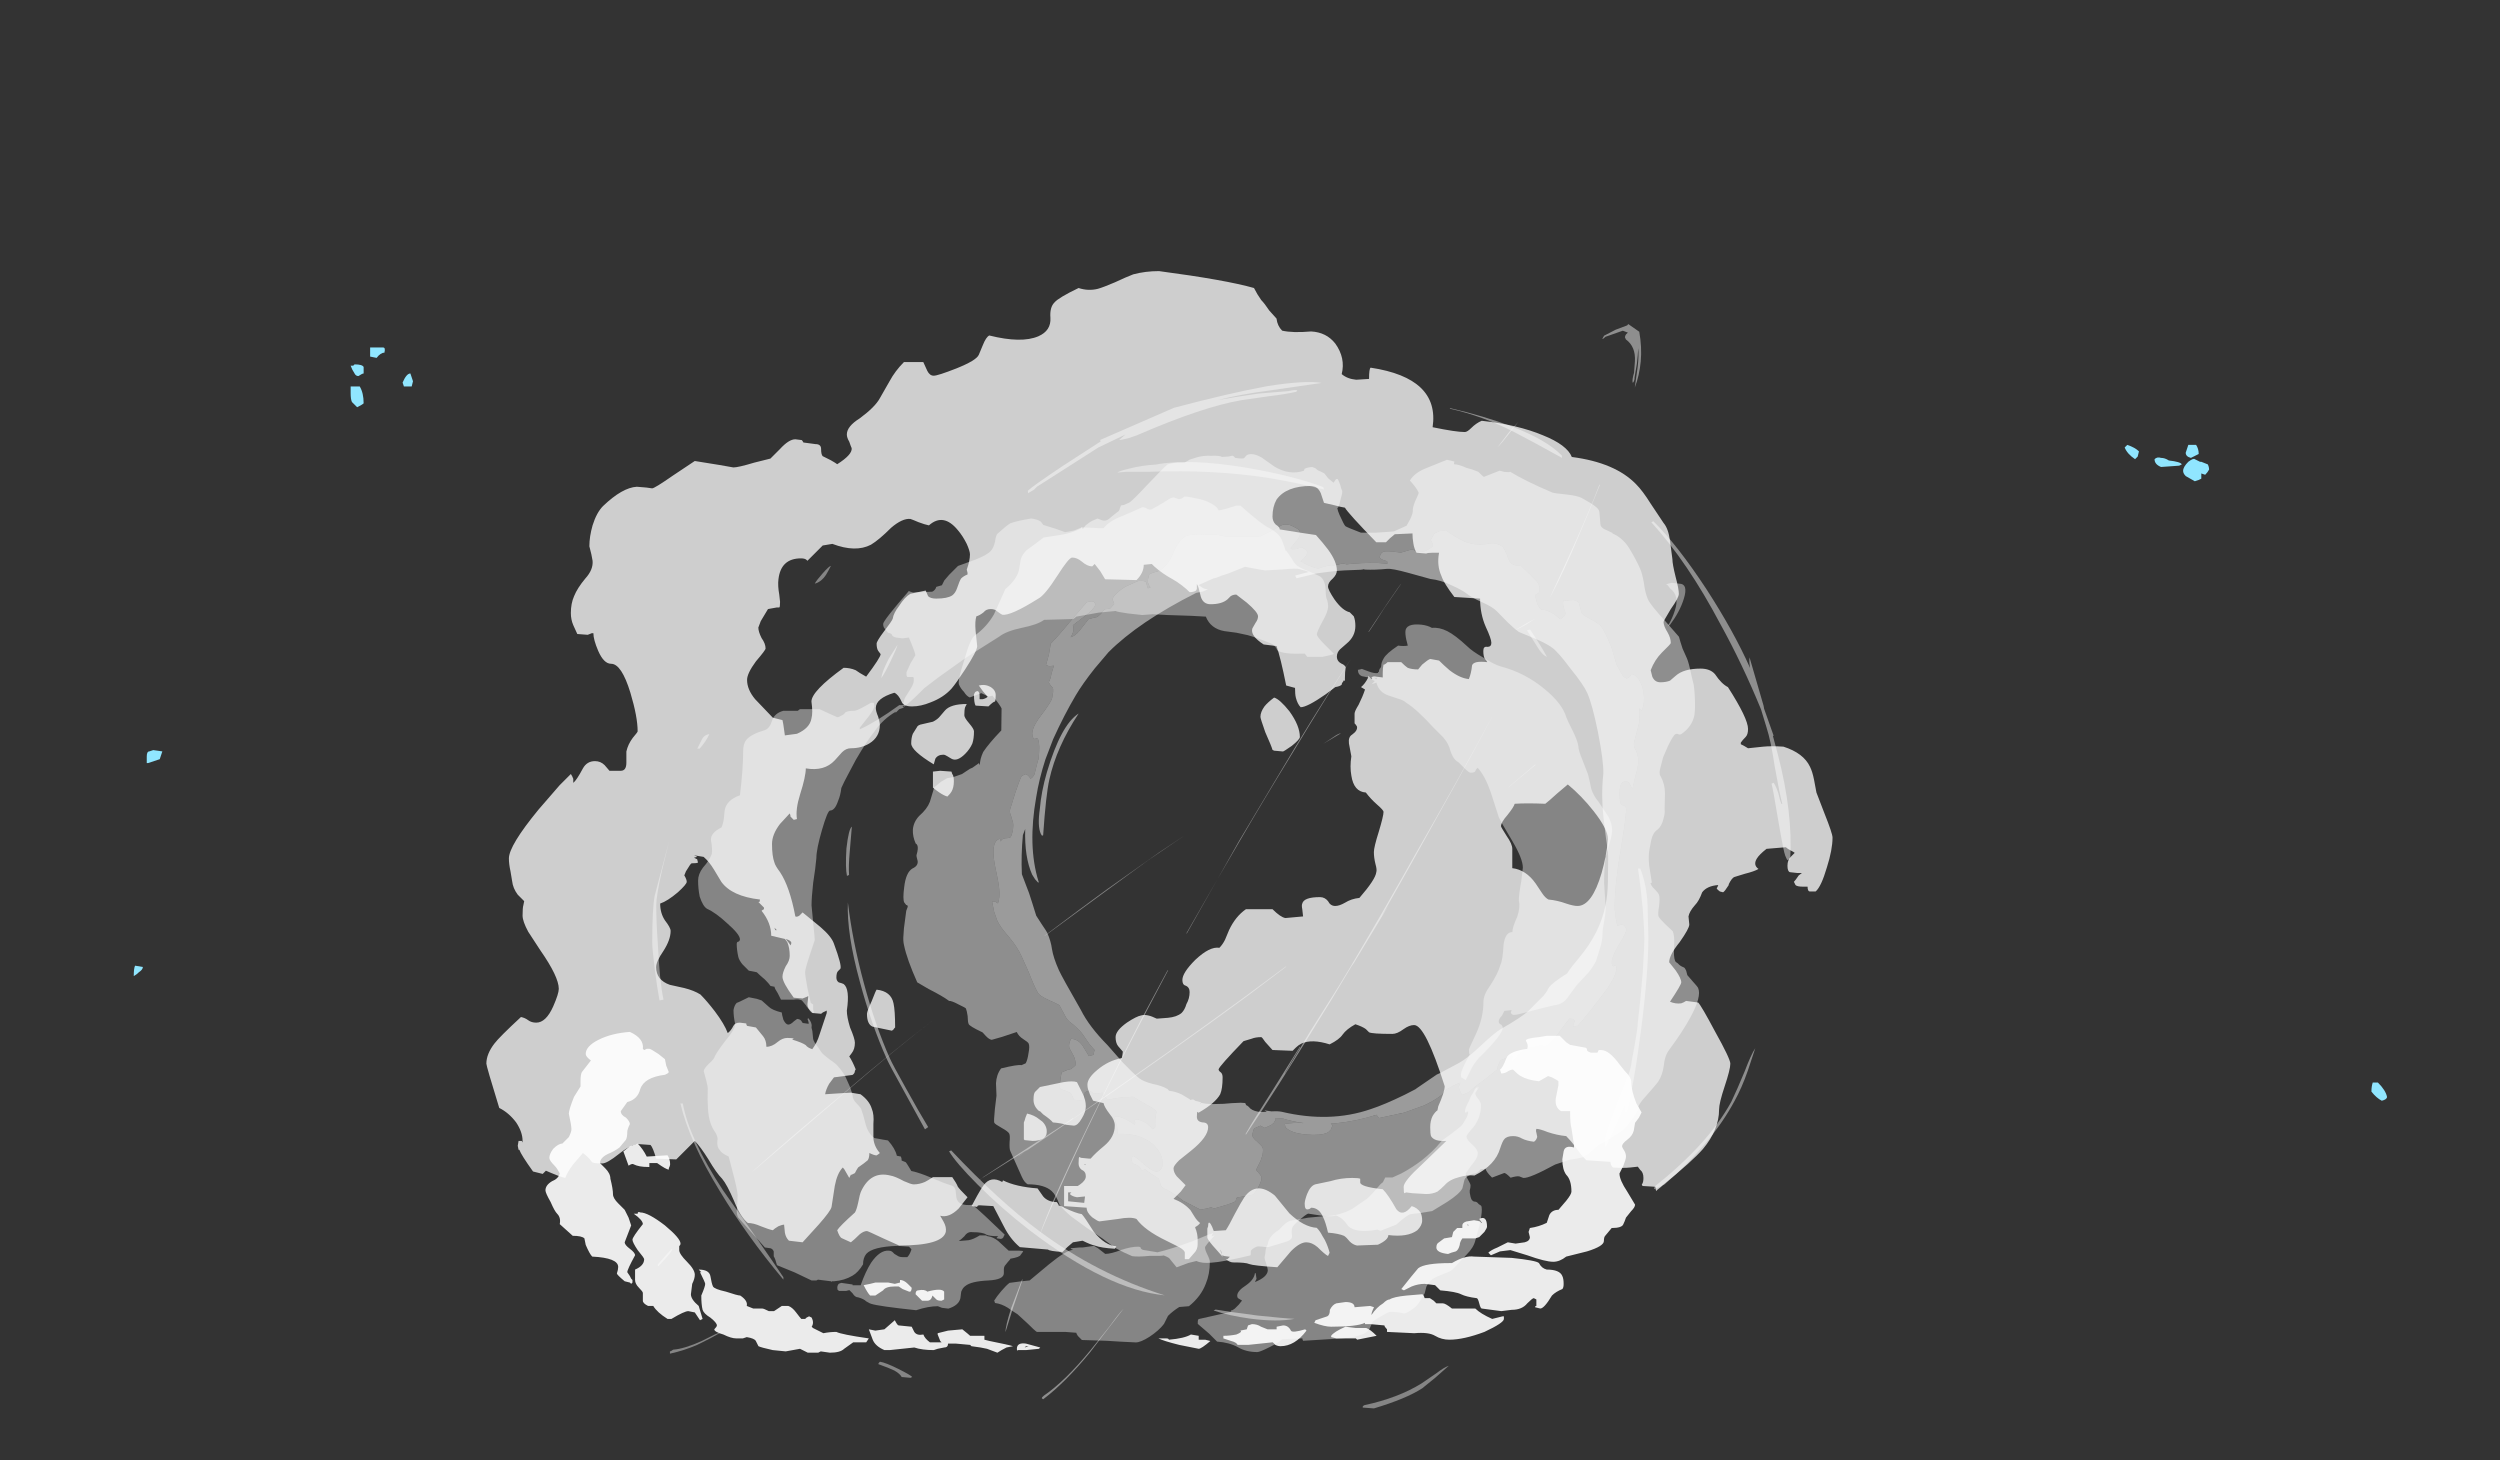 <?xml version="1.0" encoding="UTF-8" standalone="no"?>
<svg xmlns:ffdec="https://www.free-decompiler.com/flash" xmlns:xlink="http://www.w3.org/1999/xlink" ffdec:objectType="frame" height="393.55px" width="673.75px" xmlns="http://www.w3.org/2000/svg">
  <rect width="100%" height="100%" fill="#333333" stroke="none"/>
  <g transform="matrix(1.0, 0.0, 0.0, 1.0, 295.4, 341.8)">
    <use ffdec:characterId="2690" height="61.9" transform="matrix(4.337, 0.0, 0.0, 4.337, -164.324, -268.736)" width="83.65" xlink:href="#shape0"/>
    <use ffdec:characterId="2691" height="58.8" transform="matrix(4.337, 0.0, 0.0, 4.337, -119.623, -217.253)" width="64.2" xlink:href="#shape1"/>
    <use ffdec:characterId="2688" height="59.3" transform="matrix(3.776, -1.688, 1.688, 3.776, -109.748, -173.685)" width="64.3" xlink:href="#shape2"/>
    <use ffdec:characterId="2692" height="38.7" transform="matrix(7.0, 0.0, 0.0, 7.0, -259.35, -248.15)" width="86.75" xlink:href="#shape3"/>
  </g>
  <defs>
    <g id="shape0" transform="matrix(1.0, 0.0, 0.0, 1.0, 39.95, 42.8)">
      <path d="M27.5 -31.25 Q30.2 -30.9 31.5 -29.55 31.9 -29.15 32.4 -28.35 33.0 -27.45 33.2 -27.15 33.5 -26.8 33.6 -26.05 L33.75 -24.9 Q33.75 -24.6 33.95 -23.8 34.15 -23.05 34.15 -22.75 34.15 -22.5 33.65 -21.8 33.2 -21.05 33.2 -21.0 33.2 -20.75 33.45 -20.35 33.65 -20.0 33.65 -19.7 33.65 -19.65 33.5 -19.5 L33.1 -19.1 Q32.65 -18.65 32.4 -18.0 L32.5 -17.6 Q32.65 -17.25 33.0 -17.25 33.35 -17.25 33.6 -17.35 L33.95 -17.65 Q34.45 -18.1 35.5 -18.1 36.1 -18.1 36.4 -17.75 36.8 -17.15 37.2 -16.95 38.45 -15.0 38.45 -14.35 38.45 -14.0 38.3 -13.85 38.1 -13.65 38.0 -13.5 L38.0 -13.4 38.2 -13.3 38.45 -13.15 39.4 -13.25 Q39.9 -13.3 40.65 -13.25 41.9 -12.85 42.3 -12.0 42.45 -11.7 42.55 -11.2 L42.7 -10.4 43.2 -9.1 Q43.7 -7.85 43.7 -7.6 43.7 -6.85 43.35 -5.75 43.0 -4.55 42.65 -4.25 L42.3 -4.25 Q42.15 -4.25 42.15 -4.55 L41.85 -4.55 Q41.5 -4.55 41.4 -4.65 L41.3 -4.85 Q41.4 -4.95 41.6 -5.25 L41.8 -5.4 41.5 -5.4 41.05 -5.45 Q40.9 -5.5 40.9 -5.85 40.9 -6.2 41.1 -6.4 L41.35 -6.65 Q41.3 -6.7 41.1 -6.8 40.9 -6.9 40.8 -7.0 L39.6 -6.9 Q39.15 -6.55 39.0 -6.3 38.75 -5.9 39.1 -5.65 38.85 -5.5 38.25 -5.35 L37.6 -5.15 Q37.45 -5.1 37.25 -4.7 L37.25 -4.65 Q37.0 -4.25 36.9 -4.2 L36.7 -4.25 Q36.55 -4.35 36.5 -4.45 36.55 -4.5 36.6 -4.65 35.9 -4.6 35.6 -4.2 35.4 -3.65 35.15 -3.4 34.8 -3.0 34.75 -2.7 L34.8 -2.2 Q34.8 -1.95 34.2 -1.1 33.55 -0.3 33.55 0.15 L33.95 0.65 Q34.3 1.15 34.3 1.4 34.3 1.55 33.6 2.6 33.95 2.75 34.3 2.7 34.45 2.65 34.6 2.55 L35.35 2.65 Q35.55 2.85 36.4 4.45 37.35 6.15 37.35 6.45 37.35 6.8 37.0 7.85 36.65 8.9 36.65 9.3 36.65 10.55 35.65 11.75 35.0 12.5 33.15 14.0 L33.05 14.1 32.8 14.3 Q32.8 14.35 32.75 14.35 32.7 14.3 32.7 14.1 L31.9 14.05 Q31.85 14.0 31.85 13.95 31.95 13.85 31.95 13.55 31.95 13.2 31.75 13.05 L31.6 12.85 31.15 12.9 Q30.7 12.95 30.05 12.9 29.9 12.75 29.9 12.55 L28.4 12.45 Q28.05 12.1 27.75 11.65 27.45 11.25 27.15 10.95 26.6 10.9 26.0 10.7 25.5 10.5 25.3 10.5 25.25 10.6 25.3 10.75 L25.35 11.0 Q25.3 11.2 25.15 11.3 24.7 11.25 24.4 11.1 24.15 10.95 23.85 10.95 23.45 10.95 23.3 11.15 23.2 11.25 23.05 11.7 22.75 12.75 21.45 13.4 21.0 13.35 20.5 13.5 19.9 13.65 19.6 14.0 19.35 14.25 19.15 14.4 18.85 14.55 18.45 14.55 L17.6 14.5 17.2 14.45 17.1 14.5 Q17.05 14.5 17.05 14.1 17.05 13.75 18.2 12.7 L19.7 11.25 Q18.95 11.3 18.75 10.95 18.7 10.8 18.7 10.4 18.7 10.0 18.85 9.7 19.0 9.45 19.15 9.35 L19.2 9.1 Q19.6 8.2 19.6 7.85 18.4 4.05 17.7 4.05 17.4 4.05 17.05 4.3 16.65 4.6 16.35 4.6 15.1 4.6 14.9 4.5 L14.7 4.3 Q14.5 4.15 14.05 4.0 13.5 4.3 13.25 4.65 13.05 4.95 12.45 5.25 11.35 4.9 10.7 5.2 10.5 5.3 10.35 5.45 L10.15 5.65 8.9 5.6 8.45 5.1 Q8.25 4.8 8.2 4.8 7.85 4.8 7.6 4.9 L7.1 5.05 Q5.6 6.6 5.55 6.8 5.55 6.9 5.7 7.0 5.8 7.1 5.8 7.3 5.8 8.0 5.65 8.35 5.35 8.9 4.3 9.5 L4.25 9.45 Q4.2 9.4 4.2 9.75 4.2 10.05 4.55 10.1 4.9 10.1 4.9 10.4 4.9 11.0 3.85 11.85 L3.1 12.45 Q2.75 12.8 2.75 12.95 2.75 13.2 2.95 13.45 L3.5 14.0 3.2 14.4 2.75 14.85 Q3.4 15.1 3.8 15.55 L4.05 15.95 Q4.2 16.2 4.4 16.35 4.3 16.5 4.1 16.6 L4.1 16.65 Q4.25 17.0 4.25 17.4 L4.25 17.65 Q4.25 18.0 4.05 18.2 L3.7 18.6 3.45 18.6 3.45 18.2 Q3.45 18.05 3.1 17.85 L2.3 17.45 Q0.95 16.8 0.45 16.1 0.1 15.95 -0.7 16.1 L-1.85 16.25 Q-1.95 16.25 -2.3 16.0 -2.65 15.7 -2.65 15.4 L-4.05 15.3 -4.05 14.05 -3.2 14.05 -3.05 13.95 Q-2.7 13.7 -2.7 13.45 -2.7 13.15 -2.95 13.05 -3.15 12.9 -3.15 12.65 -3.15 12.25 -3.1 12.25 L-3.0 12.3 -2.5 12.35 -2.4 12.35 Q-2.1 12.0 -1.55 11.55 -0.9 11.0 -0.9 10.3 -0.9 9.95 -1.2 9.6 -1.55 9.15 -1.6 8.9 L-2.25 8.75 -2.45 8.35 -2.5 8.2 Q-2.6 8.0 -2.6 7.75 -2.6 7.35 -2.0 6.85 -1.3 6.25 -0.45 6.1 L-0.4 5.7 -0.7 5.35 Q-0.85 5.15 -0.85 4.8 -0.85 4.4 -0.15 3.9 0.45 3.5 0.75 3.45 1.1 3.35 1.7 3.65 L1.75 3.65 2.4 3.6 Q2.95 3.55 3.25 3.3 3.45 3.1 3.55 2.75 3.75 2.4 3.75 2.0 3.75 1.7 3.5 1.6 3.3 1.55 3.3 1.25 3.3 0.8 4.1 0.0 5.0 -0.85 5.6 -0.75 5.8 -0.95 5.95 -1.25 L6.2 -1.85 Q6.6 -2.7 7.25 -3.15 L8.9 -3.15 Q9.4 -2.65 9.7 -2.6 L10.8 -2.7 10.75 -3.15 Q10.7 -3.4 10.75 -3.5 10.85 -3.9 11.85 -3.9 12.15 -3.9 12.35 -3.65 12.5 -3.35 12.8 -3.35 13.05 -3.35 13.4 -3.55 13.8 -3.8 14.3 -3.85 15.3 -5.0 15.35 -5.45 15.4 -5.6 15.3 -5.95 15.2 -6.35 15.2 -6.7 15.2 -7.0 15.5 -7.95 15.8 -8.95 15.8 -9.2 15.8 -9.3 15.4 -9.65 15.0 -10.0 14.7 -10.4 13.95 -10.45 13.8 -11.45 13.7 -12.0 13.8 -12.65 L13.65 -13.45 Q13.6 -13.85 13.85 -14.0 14.2 -14.25 14.15 -14.5 14.1 -14.6 14.0 -14.7 L14.0 -15.3 Q14.0 -15.45 14.25 -15.85 14.5 -16.35 14.65 -16.8 L14.4 -16.95 Q14.65 -17.15 14.85 -17.55 L14.85 -17.65 15.05 -17.45 15.1 -17.45 15.05 -17.55 Q15.15 -17.65 15.35 -17.6 L15.75 -17.55 15.75 -17.85 Q15.75 -18.15 15.8 -18.35 L15.85 -18.35 Q15.95 -18.4 16.05 -18.5 L16.9 -18.5 Q17.15 -18.25 17.3 -18.15 17.55 -18.05 17.95 -18.05 L18.2 -18.35 Q18.55 -18.65 18.7 -18.7 L19.25 -18.6 Q19.55 -18.3 19.9 -18.0 20.55 -17.5 21.1 -17.45 21.25 -17.8 21.3 -18.3 21.4 -18.6 22.25 -18.5 22.2 -18.6 22.1 -18.7 22.0 -18.85 22.0 -19.2 22.0 -19.5 22.25 -19.45 22.5 -19.45 22.5 -19.7 22.5 -19.95 22.15 -20.7 21.8 -21.5 21.8 -22.45 L20.2 -22.55 Q19.55 -23.4 19.4 -23.85 19.1 -24.5 19.25 -25.3 L18.85 -25.3 Q18.55 -25.3 18.45 -25.25 L17.85 -25.3 Q17.7 -25.55 17.65 -25.9 17.6 -26.2 17.6 -26.45 L17.6 -26.5 16.5 -26.45 16.2 -26.2 15.95 -25.95 15.35 -25.95 Q13.6 -27.75 13.4 -28.1 13.1 -28.15 12.75 -28.25 L12.1 -28.4 11.9 -29.0 Q11.7 -29.45 11.3 -29.45 9.75 -29.45 9.15 -28.6 8.9 -28.15 8.9 -27.55 8.9 -27.25 9.1 -27.05 9.35 -26.9 9.35 -26.75 L10.6 -26.55 11.6 -26.4 Q12.05 -25.9 12.35 -25.5 12.9 -24.75 12.9 -24.2 12.9 -23.95 12.65 -23.7 12.35 -23.45 12.35 -23.2 12.35 -23.0 12.75 -22.4 13.25 -21.7 13.7 -21.6 L13.95 -21.35 Q14.05 -21.1 14.05 -20.75 14.05 -20.1 13.5 -19.65 L13.1 -19.3 Q12.9 -19.1 12.9 -18.85 12.9 -18.55 13.2 -18.4 13.35 -18.35 13.45 -18.2 13.4 -17.9 13.4 -17.5 L13.4 -17.35 13.3 -17.35 13.3 -17.3 Q13.2 -17.2 13.2 -17.1 13.1 -17.0 12.8 -16.95 L12.2 -16.5 Q11.05 -15.7 10.65 -15.7 10.45 -15.9 10.35 -16.3 10.3 -16.5 10.3 -16.9 L9.75 -17.05 Q9.4 -18.8 9.15 -19.5 L8.35 -19.6 Q7.5 -20.15 7.65 -20.6 L7.85 -20.95 Q8.0 -21.15 8.0 -21.35 8.0 -21.6 7.3 -22.2 L6.65 -22.7 Q6.45 -22.7 6.3 -22.6 L6.1 -22.4 Q5.75 -22.1 5.05 -22.1 4.6 -22.1 4.45 -22.55 L4.35 -22.95 Q4.3 -23.2 4.2 -23.35 L4.2 -23.05 4.15 -22.95 Q4.0 -22.85 3.75 -22.85 3.3 -23.3 2.7 -23.65 2.05 -24.0 1.55 -24.45 L1.4 -24.6 0.9 -24.55 Q0.9 -24.05 0.45 -23.6 L-1.5 -23.65 -1.8 -24.15 -2.15 -24.6 -2.3 -24.45 Q-2.6 -24.45 -2.95 -24.75 -3.25 -25.0 -3.55 -25.0 -3.75 -25.0 -4.45 -23.9 -5.25 -22.65 -5.65 -22.45 -7.4 -21.35 -7.9 -21.45 -8.0 -21.5 -8.2 -21.65 -8.35 -21.8 -8.6 -21.8 -8.9 -21.8 -9.05 -21.6 -9.3 -21.4 -9.5 -21.35 -9.6 -21.05 -9.55 -20.45 L-9.45 -19.5 Q-9.45 -19.2 -10.2 -18.05 -10.75 -17.2 -11.05 -16.85 -11.55 -16.3 -12.35 -16.0 -12.95 -15.75 -13.5 -15.75 -14.05 -15.75 -14.15 -16.05 -14.35 -16.5 -14.6 -16.6 -15.75 -16.25 -15.75 -15.65 -15.75 -15.45 -15.6 -15.1 -15.5 -14.75 -15.5 -14.6 -15.5 -13.85 -16.15 -13.45 -16.65 -13.15 -17.3 -13.15 -17.6 -13.15 -17.85 -12.9 L-18.3 -12.4 Q-18.95 -11.7 -20.1 -11.9 -20.1 -11.4 -20.45 -10.3 -20.75 -9.35 -20.65 -8.75 L-20.85 -8.7 -21.05 -8.9 Q-21.05 -9.0 -21.1 -9.1 L-21.7 -8.45 Q-22.2 -7.8 -22.2 -7.2 -22.2 -6.45 -22.05 -6.05 -22.0 -5.85 -21.7 -5.45 -21.1 -4.55 -20.75 -2.7 -20.65 -2.65 -20.5 -2.75 L-20.3 -2.95 -19.2 -2.05 Q-18.5 -1.45 -18.35 -1.0 -17.85 0.35 -17.95 0.55 L-18.1 0.7 Q-18.2 0.8 -18.2 1.1 -18.2 1.3 -18.05 1.4 -17.85 1.45 -17.75 1.5 -17.35 1.8 -17.55 3.15 -17.55 3.55 -17.35 4.2 -17.05 4.9 -17.05 5.15 -17.05 5.55 -17.25 5.8 L-17.4 6.0 Q-17.2 6.3 -17.0 6.8 L-17.05 6.9 Q-17.05 7.05 -17.2 7.15 L-18.35 7.3 -18.65 7.7 Q-18.85 8.05 -18.9 8.35 L-18.15 8.3 -17.3 8.25 -16.7 8.35 Q-16.15 8.75 -16.0 9.25 -15.85 9.6 -15.9 10.2 L-15.9 11.1 Q-15.85 11.6 -15.5 12.0 L-15.55 12.05 -15.7 12.15 Q-15.85 12.15 -16.15 12.0 -16.15 12.3 -16.25 12.45 L-16.5 12.65 -16.85 12.9 Q-16.95 13.05 -17.05 13.25 L-17.25 13.35 -17.3 13.35 -17.4 13.55 -17.6 13.2 Q-17.7 13.0 -17.8 12.9 -18.15 13.25 -18.3 14.05 L-18.5 15.35 Q-18.55 15.6 -19.3 16.45 L-20.3 17.55 -21.15 17.45 Q-21.35 17.25 -21.4 16.95 L-21.45 16.45 Q-21.55 16.45 -21.8 16.55 -22.05 16.7 -22.15 16.8 -22.4 16.75 -22.9 16.55 -23.35 16.35 -23.7 16.35 -24.15 16.0 -24.55 15.0 -25.0 13.95 -25.3 13.6 -25.65 13.25 -26.15 12.4 -26.65 11.6 -27.0 11.25 L-28.15 12.4 -29.4 12.35 Q-29.6 11.65 -29.75 11.5 L-30.45 11.45 Q-30.95 11.45 -31.7 12.05 -32.45 12.65 -32.75 12.65 -33.35 12.65 -33.4 12.55 -33.6 12.25 -33.95 12.0 L-34.55 12.7 Q-34.9 13.15 -35.05 13.55 -35.45 13.45 -35.9 13.25 L-36.25 13.1 -36.45 13.3 -37.05 13.15 Q-37.8 12.1 -37.9 11.8 L-37.95 11.8 -38.0 11.55 -37.95 11.25 -37.75 11.25 -37.7 11.35 -37.7 11.25 Q-37.7 10.7 -38.1 10.1 -38.55 9.5 -39.15 9.2 -39.95 6.6 -39.95 6.45 -39.95 5.85 -39.45 5.2 -39.15 4.8 -37.8 3.55 -37.55 3.6 -37.35 3.75 -37.15 3.9 -36.85 3.9 -36.25 3.9 -35.8 2.9 -35.45 2.1 -35.45 1.8 -35.45 1.05 -36.6 -0.6 L-37.35 -1.75 Q-37.7 -2.4 -37.7 -2.75 -37.7 -3.25 -37.65 -3.4 L-37.6 -3.65 -38.0 -4.05 Q-38.3 -4.45 -38.35 -4.9 L-38.45 -5.5 Q-38.55 -5.95 -38.55 -6.3 -38.55 -7.1 -36.7 -9.35 L-35.4 -10.85 -34.7 -11.55 Q-34.6 -11.4 -34.55 -11.25 L-34.55 -11.0 Q-34.35 -11.15 -33.95 -11.9 -33.7 -12.35 -33.2 -12.35 -32.85 -12.35 -32.6 -12.1 L-32.3 -11.75 -31.6 -11.75 Q-31.25 -11.75 -31.25 -12.25 L-31.25 -12.95 Q-31.15 -13.4 -30.85 -13.8 -30.55 -14.15 -30.55 -14.2 -30.55 -15.1 -31.0 -16.6 -31.55 -18.4 -32.2 -18.4 -32.65 -18.4 -33.0 -19.2 -33.3 -19.9 -33.3 -20.3 L-33.4 -20.3 -33.65 -20.2 -34.3 -20.25 -34.55 -20.8 Q-34.7 -21.15 -34.7 -21.55 -34.7 -22.15 -34.5 -22.6 -34.3 -23.1 -33.8 -23.7 -33.3 -24.25 -33.35 -24.8 -33.4 -25.15 -33.55 -25.7 -33.55 -26.3 -33.35 -27.0 -33.1 -27.8 -32.7 -28.2 -31.5 -29.35 -30.6 -29.4 L-30.0 -29.35 -29.65 -29.3 Q-29.5 -29.3 -28.35 -30.1 L-27.0 -31.0 -25.45 -30.75 -24.6 -30.6 Q-24.3 -30.6 -23.3 -30.9 L-22.3 -31.15 -21.7 -31.75 Q-21.15 -32.35 -20.75 -32.35 L-20.35 -32.3 Q-20.3 -32.25 -20.25 -32.15 L-19.5 -32.05 Q-19.15 -32.05 -19.15 -31.75 -19.15 -31.4 -19.05 -31.3 L-18.55 -31.05 Q-18.2 -30.85 -18.15 -30.8 -17.2 -31.4 -17.25 -31.8 -17.3 -31.9 -17.4 -32.2 -17.55 -32.45 -17.55 -32.65 -17.55 -33.15 -16.75 -33.65 -15.8 -34.35 -15.5 -34.9 L-14.9 -35.95 Q-14.55 -36.6 -14.0 -37.15 L-12.8 -37.15 Q-12.75 -37.05 -12.55 -36.6 -12.4 -36.3 -12.15 -36.3 -11.9 -36.3 -10.75 -36.75 -9.5 -37.25 -9.35 -37.6 L-9.1 -38.2 Q-8.9 -38.7 -8.7 -38.8 -6.7 -38.3 -5.65 -38.75 -4.85 -39.1 -4.9 -39.9 -4.95 -40.55 -4.65 -40.85 -4.4 -41.15 -3.15 -41.75 -2.55 -41.55 -1.95 -41.7 -1.6 -41.8 -0.9 -42.1 -0.15 -42.45 0.25 -42.6 1.0 -42.8 1.85 -42.8 6.0 -42.25 7.75 -41.75 7.95 -41.35 8.2 -41.0 L8.2 -41.0 Q8.4 -40.8 8.7 -40.35 L9.15 -39.85 Q9.2 -39.4 9.5 -39.1 10.15 -38.95 11.3 -39.05 12.25 -39.0 12.8 -38.3 13.45 -37.4 13.2 -36.4 13.55 -36.1 14.1 -36.05 L14.9 -36.1 Q14.9 -36.75 15.0 -36.8 19.3 -36.15 18.85 -33.1 20.3 -32.8 20.85 -32.8 21.0 -32.8 21.25 -33.05 21.55 -33.35 21.9 -33.5 24.15 -33.25 25.7 -32.6 27.2 -32.0 27.5 -31.25 M10.1 -13.3 Q9.6 -12.95 9.55 -12.95 L9.0 -13.0 8.9 -13.05 Q8.85 -13.25 8.45 -14.15 8.15 -15.0 8.15 -15.1 8.15 -15.4 8.4 -15.75 8.6 -16.0 9.0 -16.3 9.35 -16.2 9.95 -15.45 10.6 -14.55 10.6 -13.85 10.6 -13.7 10.1 -13.3 M23.95 -9.7 Q23.9 -9.5 23.5 -9.0 23.1 -8.55 23.1 -8.3 23.1 -8.25 23.45 -7.7 23.8 -7.2 23.8 -6.9 L23.8 -5.7 Q24.65 -5.6 25.25 -4.75 L25.65 -4.15 Q25.85 -3.85 26.05 -3.75 26.6 -3.7 27.15 -3.5 27.6 -3.35 27.85 -3.35 28.75 -3.35 29.35 -5.4 29.65 -6.45 29.75 -7.5 29.75 -8.1 28.85 -9.25 28.1 -10.2 27.25 -10.9 L26.6 -10.35 Q26.05 -9.85 25.85 -9.7 24.7 -9.75 23.95 -9.7 M4.9 16.55 Q4.9 16.2 5.05 16.4 5.15 16.55 5.25 16.85 L6.0 16.8 Q6.2 16.5 6.55 15.8 6.95 15.05 7.15 14.75 7.9 13.7 9.05 14.65 L9.95 15.75 Q10.85 16.6 11.65 16.65 11.85 16.85 12.0 17.15 L12.15 17.4 Q12.35 17.8 12.45 18.2 L12.35 18.4 Q12.15 18.3 11.7 17.85 11.35 17.55 11.0 17.55 10.6 17.55 10.05 18.1 L9.2 19.1 Q7.7 19.0 7.45 18.9 7.25 18.8 6.45 18.8 6.25 18.8 6.0 18.6 L6.1 18.6 6.25 18.45 5.9 18.4 5.75 18.35 Q5.75 18.15 5.65 18.0 L5.8 18.45 5.45 18.05 Q4.85 17.4 4.85 17.25 4.85 16.9 4.85 16.7 L4.9 16.55 M15.75 14.25 Q16.1 14.6 16.6 15.5 17.0 16.0 17.55 15.3 17.9 15.4 18.1 15.7 18.2 15.9 18.2 16.2 18.2 16.5 17.9 16.8 17.3 17.25 16.1 17.1 16.1 17.4 15.45 17.7 L14.15 17.75 Q13.9 17.7 13.7 17.5 13.5 17.25 13.35 17.15 13.0 17.0 12.35 16.95 12.2 16.3 12.05 16.0 11.8 15.4 11.3 15.4 11.2 15.5 11.1 15.5 10.9 15.55 10.9 15.15 10.9 14.95 11.05 14.55 11.25 14.05 11.55 13.95 L12.5 13.75 Q13.15 13.55 13.85 13.55 14.25 13.55 14.35 13.6 L14.35 13.8 Q14.3 14.1 15.75 14.25 M-18.45 -25.85 L-19.05 -25.75 -20.0 -24.8 -20.05 -24.85 Q-20.15 -24.95 -20.4 -24.95 -21.65 -24.95 -21.8 -23.65 -21.85 -23.25 -21.75 -22.7 L-21.7 -22.25 Q-21.7 -21.9 -21.75 -21.9 L-21.9 -21.9 -22.45 -21.8 -22.9 -21.05 -23.05 -20.65 Q-23.05 -20.4 -22.85 -20.0 -22.6 -19.65 -22.6 -19.35 -22.6 -19.25 -23.2 -18.55 -23.75 -17.8 -23.75 -17.4 -23.75 -16.8 -23.25 -16.2 L-22.15 -15.05 -21.55 -14.9 -21.5 -14.65 Q-21.45 -14.25 -21.4 -13.95 L-20.65 -14.05 Q-19.85 -14.4 -19.75 -15.0 -19.65 -15.35 -19.75 -16.05 -19.75 -16.7 -17.75 -18.15 -17.35 -18.15 -17.0 -18.0 -16.8 -17.85 -16.35 -17.6 -15.45 -18.8 -15.45 -19.0 L-15.6 -19.2 Q-15.7 -19.35 -15.7 -19.65 -15.7 -19.8 -15.25 -20.4 -14.75 -21.05 -14.7 -21.2 -14.65 -21.55 -14.3 -22.0 -13.95 -22.55 -13.6 -22.75 L-12.65 -22.95 -12.5 -22.6 Q-12.35 -22.45 -12.0 -22.45 -11.3 -22.45 -11.0 -22.65 -10.8 -22.8 -10.7 -23.1 -10.55 -23.55 -10.45 -23.7 -10.3 -23.85 -10.05 -23.95 L-10.05 -24.05 -10.1 -24.25 Q-9.9 -24.8 -9.9 -25.2 -9.9 -25.4 -10.1 -25.85 -10.35 -26.35 -10.65 -26.7 -11.55 -27.8 -12.45 -27.0 -12.7 -27.05 -13.1 -27.2 -13.45 -27.35 -13.6 -27.4 -14.1 -27.45 -14.8 -26.85 -15.55 -26.1 -16.05 -25.8 -17.0 -25.3 -18.45 -25.85 M-29.15 -3.5 Q-29.15 -2.9 -28.85 -2.45 -28.5 -2.0 -28.5 -1.8 -28.5 -1.25 -28.95 -0.55 -29.4 0.1 -29.4 0.45 -29.4 1.25 -28.55 1.55 L-27.65 1.75 Q-27.05 1.9 -26.65 2.15 -26.25 2.55 -25.75 3.2 -25.15 4.0 -24.95 4.55 -24.75 4.4 -24.6 4.1 -24.5 3.9 -24.2 3.9 L-23.8 3.95 Q-23.8 4.05 -23.75 4.1 L-23.2 4.2 -22.75 4.75 Q-22.55 5.0 -22.55 5.4 -22.2 5.4 -21.85 5.1 -21.55 4.85 -21.25 4.85 -20.9 4.85 -20.85 4.9 L-20.95 4.95 Q-20.3 5.15 -20.1 5.3 -20.0 5.45 -19.7 5.55 -19.4 5.15 -19.25 4.65 L-18.8 3.3 -18.8 3.15 -18.9 3.2 Q-19.05 3.25 -19.15 3.35 L-19.7 3.3 Q-20.0 3.05 -20.0 2.75 L-19.95 2.3 -19.95 2.25 -20.05 2.3 -20.3 2.4 -20.85 2.35 Q-21.55 1.4 -21.55 1.05 -21.55 0.8 -21.35 0.4 -21.1 0.05 -21.1 -0.25 -21.1 -0.75 -21.25 -1.1 L-21.4 -1.3 -22.25 -1.5 Q-22.25 -2.3 -22.85 -3.05 -22.8 -3.1 -22.7 -3.15 L-22.7 -3.25 -23.05 -3.6 -23.0 -3.6 Q-22.95 -3.6 -22.95 -3.75 -24.7 -3.95 -25.35 -4.85 -25.5 -5.1 -25.8 -5.6 -26.1 -6.1 -26.45 -6.4 L-27.05 -6.5 Q-26.9 -6.45 -26.85 -6.4 L-27.05 -6.35 -26.85 -6.25 -26.8 -6.05 Q-26.85 -6.0 -27.2 -6.0 -27.25 -6.0 -27.55 -5.5 L-27.65 -5.25 Q-27.5 -5.0 -27.5 -4.85 -27.5 -4.7 -28.05 -4.2 -28.7 -3.65 -29.15 -3.5 M-22.05 -2.0 L-22.0 -1.85 -21.9 -1.85 -22.05 -2.0 M-21.15 -1.05 L-21.05 -0.9 Q-21.0 -1.0 -21.0 -1.05 -21.0 -1.2 -21.35 -1.3 L-21.15 -1.05 M-8.3 -16.45 Q-8.3 -16.1 -8.35 -16.05 -8.45 -16.05 -8.75 -15.75 L-9.55 -15.8 Q-9.65 -15.95 -9.65 -16.5 L-9.6 -16.6 Q-9.55 -16.7 -9.4 -16.7 -9.3 -16.6 -9.3 -16.45 L-9.3 -16.2 -9.1 -16.2 Q-8.9 -16.25 -8.8 -16.35 L-9.1 -16.7 -9.35 -17.05 Q-8.95 -17.15 -8.6 -16.95 -8.3 -16.75 -8.3 -16.45 M-10.2 -15.7 Q-10.25 -15.55 -10.25 -15.2 -10.25 -15.05 -9.95 -14.7 -9.65 -14.35 -9.65 -14.2 -9.65 -13.75 -9.75 -13.45 -9.9 -13.1 -10.2 -12.8 -10.7 -12.3 -11.05 -12.5 L-11.3 -12.65 Q-11.45 -12.75 -11.55 -12.75 -11.9 -12.75 -12.05 -12.5 L-12.15 -12.15 Q-13.55 -13.0 -13.55 -13.45 -13.55 -13.8 -13.45 -14.05 L-13.2 -14.45 Q-13.15 -14.6 -12.85 -14.65 L-12.2 -14.8 Q-11.9 -14.95 -11.75 -15.15 L-11.45 -15.5 Q-11.1 -15.9 -10.1 -15.9 L-10.2 -15.7 M-11.75 -11.75 L-11.05 -11.7 -11.0 -11.55 Q-10.9 -11.45 -10.9 -11.1 -10.9 -10.7 -11.05 -10.45 -11.1 -10.35 -11.3 -10.15 -11.5 -10.2 -11.8 -10.4 -11.95 -10.5 -12.2 -10.7 L-12.2 -11.7 -11.75 -11.75 M-5.55 7.9 L-4.1 7.6 Q-3.5 7.5 -3.25 7.6 L-2.9 8.3 Q-2.7 8.7 -2.7 9.1 -2.7 9.45 -2.95 9.85 -3.2 10.3 -3.45 10.3 L-3.9 10.25 Q-4.2 10.15 -4.75 10.1 -4.85 9.95 -5.35 9.6 L-5.55 9.4 -5.6 9.4 Q-5.95 9.1 -5.95 8.7 -5.95 8.3 -5.85 8.2 L-5.55 7.9 M-6.35 9.55 Q-5.9 9.65 -5.6 9.9 L-5.4 10.05 Q-5.05 10.4 -5.15 10.85 -5.2 11.0 -5.35 11.1 -5.6 11.25 -6.0 11.25 L-6.5 11.2 -6.55 11.15 -6.55 10.1 Q-6.5 10.0 -6.45 9.8 L-6.35 9.55 M-14.65 2.7 Q-14.55 3.15 -14.55 4.2 L-14.6 4.25 Q-14.65 4.35 -14.75 4.4 L-15.95 4.15 Q-16.3 4.0 -16.3 3.35 -16.3 3.2 -16.0 2.55 -15.75 1.9 -15.7 1.85 -14.8 1.95 -14.65 2.7 M-10.65 14.1 Q-10.55 14.25 -10.05 14.75 L-10.6 15.45 Q-11.2 16.05 -11.75 15.9 L-11.55 16.25 Q-11.35 16.6 -11.4 16.9 -11.6 17.75 -14.3 17.75 L-15.3 17.3 Q-16.25 16.85 -16.3 16.85 -16.5 16.85 -16.75 17.05 -17.1 17.4 -17.3 17.55 L-17.85 17.3 Q-18.0 17.25 -18.15 16.8 -18.0 16.55 -17.05 15.7 -16.95 15.55 -16.85 15.1 -16.75 14.55 -16.65 14.35 -16.05 13.1 -14.85 13.4 -14.55 13.45 -14.0 13.75 -13.55 13.95 -13.4 13.95 -13.05 13.95 -12.7 13.8 -12.5 13.7 -12.2 13.5 L-11.0 13.5 Q-10.75 13.85 -10.65 14.1 M-9.45 14.65 Q-9.2 14.2 -9.05 14.0 -8.6 13.4 -7.9 13.8 -7.85 13.75 -7.85 13.7 -7.05 14.1 -5.7 14.2 L-5.35 14.7 Q-5.05 15.05 -4.5 15.05 L-4.4 15.2 -4.4 15.25 Q-4.25 15.3 -4.1 15.35 L-4.05 15.4 Q-3.3 15.75 -2.95 15.8 -2.8 15.95 -2.2 16.9 -1.5 17.75 -0.8 17.8 L-0.9 17.95 Q-1.75 17.9 -2.15 17.75 -2.4 17.7 -2.9 17.45 L-3.5 17.55 -3.85 17.85 -4.15 18.15 Q-4.95 18.1 -5.05 18.0 L-6.8 17.85 Q-7.4 17.35 -7.8 16.55 L-8.45 15.3 -9.3 15.25 Q-9.45 15.25 -9.45 15.35 L-9.8 15.3 Q-9.7 15.1 -9.45 14.65 M-2.8 12.7 L-2.75 12.75 -2.7 12.7 -2.8 12.7 M-2.8 15.1 L-2.75 14.7 -3.25 14.75 Q-3.55 14.7 -3.7 14.55 L-3.6 14.45 -3.8 14.45 -3.8 15.0 -2.8 15.1" fill="#ffffff" fill-opacity="0.761" fill-rule="evenodd" stroke="none"/>
    </g>
    <g id="shape1" transform="matrix(1.0, 0.0, 0.0, 1.0, 31.5, 30.7)">
      <path d="M3.2 -28.15 Q3.6 -27.95 3.7 -27.7 4.05 -27.75 4.8 -28.0 L5.05 -28.0 Q6.4 -26.8 6.85 -26.6 7.5 -26.25 7.65 -25.8 L7.8 -25.4 7.85 -25.2 7.9 -25.2 Q8.05 -25.0 8.25 -24.7 8.4 -24.4 8.6 -24.25 8.8 -24.1 9.35 -23.9 9.9 -23.65 10.0 -23.6 10.35 -23.35 10.35 -22.65 10.35 -22.3 10.45 -22.1 10.5 -21.9 10.5 -21.75 10.5 -21.4 10.15 -20.8 9.8 -20.15 9.8 -20.0 9.8 -19.85 10.3 -19.35 10.6 -19.05 10.85 -18.8 10.85 -18.75 10.6 -18.7 L10.15 -18.6 9.2 -18.6 9.05 -18.8 Q7.7 -18.75 7.35 -19.0 7.2 -19.35 6.9 -19.45 6.05 -19.8 5.5 -19.95 L4.8 -20.1 4.05 -20.2 Q3.2 -20.35 2.9 -21.1 L2.0 -21.15 0.5 -21.2 -0.4 -21.25 -1.05 -21.2 -1.95 -21.3 Q-2.65 -21.4 -2.7 -21.45 L-3.75 -21.35 -5.15 -21.1 Q-5.25 -21.0 -5.35 -20.95 L-7.15 -20.9 Q-7.55 -20.6 -8.55 -20.4 -9.5 -20.2 -9.95 -19.85 L-10.9 -19.25 -12.0 -18.55 -13.75 -17.3 -14.6 -16.65 -14.9 -16.35 Q-15.45 -15.8 -15.85 -15.5 L-15.85 -15.55 -15.95 -15.5 -15.85 -15.45 -16.15 -15.35 -16.35 -15.15 -16.4 -15.15 -16.35 -15.2 Q-17.15 -14.75 -17.7 -13.95 -18.15 -13.4 -18.85 -12.2 L-19.3 -11.35 Q-19.6 -10.8 -19.75 -10.45 -19.8 -10.0 -19.95 -9.65 -20.15 -9.05 -20.45 -9.05 -20.6 -9.05 -20.95 -7.85 -21.3 -6.65 -21.3 -6.1 -21.35 -5.5 -21.5 -4.55 -21.6 -3.65 -21.6 -3.15 L-21.5 -2.1 Q-21.4 -1.15 -21.4 -1.0 L-21.7 -0.1 Q-22.0 0.8 -22.0 1.0 -22.0 1.2 -21.85 2.0 L-21.65 2.9 -21.5 3.0 -21.5 3.3 -21.45 3.55 -21.65 3.35 Q-21.85 3.25 -21.95 3.05 L-22.2 2.75 Q-22.4 2.65 -22.7 2.7 L-23.5 2.7 -23.7 2.3 Q-23.9 2.0 -23.9 1.9 L-24.15 1.85 Q-24.25 1.7 -24.5 1.45 -24.8 1.2 -25.0 1.0 L-25.5 0.9 -25.9 0.5 Q-26.1 0.25 -26.15 0.05 -26.25 -0.4 -26.25 -0.75 -26.25 -0.9 -26.15 -0.9 -26.05 -0.95 -26.05 -1.05 -26.05 -1.35 -26.85 -2.05 -27.55 -2.7 -28.1 -2.95 -28.35 -3.1 -28.55 -3.7 -28.65 -4.2 -28.65 -4.7 -28.65 -5.1 -28.35 -5.5 -27.95 -5.95 -27.8 -6.35 -27.75 -6.65 -27.85 -7.2 -27.9 -7.65 -27.2 -8.0 -27.1 -8.2 -27.05 -8.55 L-27.0 -9.05 Q-26.9 -9.7 -26.05 -10.0 -25.85 -11.65 -25.85 -12.75 -25.85 -13.2 -25.65 -13.45 -25.35 -13.8 -24.5 -14.05 -24.2 -14.15 -24.05 -14.65 -23.9 -15.1 -23.35 -15.25 L-22.45 -15.25 Q-22.35 -15.35 -22.3 -15.35 L-21.1 -15.35 -20.45 -15.05 -20.0 -14.85 Q-19.9 -14.85 -19.75 -14.95 -19.6 -15.0 -19.5 -15.15 -19.35 -15.25 -18.95 -15.25 -18.8 -15.25 -18.35 -15.5 L-17.9 -15.75 -17.75 -15.75 Q-17.7 -15.7 -17.7 -15.55 -17.7 -15.35 -18.05 -14.9 L-18.6 -14.2 -18.6 -14.1 Q-17.6 -14.55 -16.15 -15.6 L-15.85 -15.6 -15.9 -15.75 -15.85 -15.85 -15.85 -15.9 -15.8 -16.05 -15.55 -16.45 Q-15.25 -16.9 -15.25 -17.1 L-15.25 -17.3 -15.3 -17.35 -15.65 -17.35 -15.7 -17.45 -15.7 -17.65 -15.45 -18.2 -15.15 -18.7 Q-15.15 -18.85 -15.55 -19.8 L-15.95 -19.75 -16.35 -19.8 Q-16.55 -19.85 -16.6 -19.95 -16.6 -20.05 -16.85 -20.1 L-17.05 -20.35 Q-17.15 -20.45 -17.15 -20.65 -17.15 -20.85 -15.55 -22.7 -15.5 -22.65 -15.3 -22.6 L-14.1 -22.65 Q-13.9 -22.75 -13.85 -22.95 L-13.5 -23.05 -13.35 -23.35 -13.05 -23.7 -12.5 -24.25 -11.4 -24.65 Q-10.65 -24.95 -10.45 -25.2 -10.3 -25.35 -10.2 -25.75 -10.15 -26.15 -10.05 -26.25 -9.5 -26.75 -9.25 -26.9 -8.85 -27.05 -7.95 -27.2 -7.55 -27.15 -7.35 -27.0 L-7.2 -26.8 -6.4 -26.55 -5.85 -26.35 -5.3 -26.45 Q-5.05 -26.55 -4.8 -26.65 L-3.75 -26.6 -3.45 -26.6 Q-3.1 -27.05 -2.3 -27.35 -1.25 -27.8 -1.05 -27.9 -0.85 -27.9 -0.75 -27.8 -0.65 -27.75 -0.5 -27.75 L-0.05 -28.0 0.45 -28.3 Q0.8 -28.55 0.95 -28.5 L1.2 -28.4 Q1.4 -28.4 1.55 -28.55 1.6 -28.6 2.3 -28.45 2.85 -28.35 3.2 -28.15 M16.95 -20.4 Q17.4 -20.45 17.9 -20.2 18.4 -19.95 19.15 -19.25 19.45 -18.95 20.15 -18.55 20.85 -18.1 21.25 -18.0 22.75 -17.6 23.95 -16.6 25.05 -15.7 25.3 -14.85 25.35 -14.7 25.7 -14.0 26.0 -13.4 26.05 -13.05 26.05 -12.8 26.3 -12.2 L26.65 -11.3 Q26.8 -10.7 26.85 -10.4 27.0 -9.95 27.3 -9.6 L27.9 -8.7 Q28.15 -8.25 28.15 -7.85 28.15 -7.55 28.0 -7.05 27.8 -6.4 27.75 -6.2 27.65 -5.5 27.65 -4.55 L27.75 -2.95 Q27.75 -2.7 27.65 -2.15 27.55 -1.65 27.55 -1.35 27.55 -1.0 27.4 -0.5 L27.15 0.3 Q26.95 0.7 26.65 1.05 L25.95 1.8 25.4 2.55 Q25.1 3.0 24.55 3.05 23.9 3.2 22.95 3.45 22.25 3.65 22.05 3.65 21.9 3.65 21.85 3.5 L21.9 3.35 21.45 3.4 21.3 3.7 Q21.1 3.9 21.1 4.05 21.1 4.2 21.25 4.25 21.35 4.35 21.35 4.45 21.35 4.85 20.05 6.15 19.75 6.4 19.45 6.9 L19.05 7.7 Q18.95 7.65 18.8 7.55 18.75 7.55 18.75 7.35 18.75 7.1 19.25 6.2 L19.3 6.1 Q19.25 6.1 19.25 5.8 19.25 5.75 19.7 4.8 20.15 3.8 20.15 2.85 20.15 2.4 20.55 1.85 21.05 1.1 21.2 0.55 21.35 0.25 21.4 -0.7 21.5 -1.5 21.95 -1.5 21.95 -1.8 22.25 -2.45 22.45 -3.05 22.35 -3.45 22.35 -3.85 22.5 -4.65 L22.6 -5.5 Q22.6 -6.05 21.95 -7.15 21.2 -8.4 21.1 -8.65 L20.6 -10.2 Q20.25 -11.2 19.8 -11.7 19.7 -11.65 19.65 -11.5 19.6 -11.4 19.35 -11.4 19.25 -11.4 18.95 -11.7 L18.6 -12.05 Q18.4 -12.15 18.25 -12.4 18.15 -12.6 18.1 -12.75 18.0 -13.2 17.65 -13.6 L17.05 -14.2 Q16.0 -15.35 15.35 -15.75 15.2 -15.9 14.85 -16.0 L14.25 -16.2 Q13.65 -16.4 13.5 -17.0 L13.2 -16.9 13.4 -17.1 Q13.15 -17.2 13.1 -17.3 L12.6 -17.4 Q12.35 -17.5 12.35 -17.8 L12.4 -17.8 12.6 -17.85 13.0 -17.7 Q13.4 -17.55 13.6 -17.6 L13.6 -17.65 13.65 -17.65 Q13.65 -17.75 13.7 -17.85 13.8 -17.95 13.8 -18.05 13.8 -18.25 13.95 -18.5 14.1 -18.8 14.85 -19.3 15.2 -19.25 15.45 -19.3 L15.4 -19.5 Q15.3 -19.85 15.3 -20.15 15.3 -20.7 16.3 -20.6 16.7 -20.55 16.95 -20.4 M13.55 -17.3 L13.35 -17.3 13.5 -17.2 13.55 -17.3 M19.9 8.1 L19.65 8.5 19.65 8.55 Q19.65 8.65 19.85 8.9 20.0 9.1 20.0 9.25 20.0 10.0 19.55 10.6 19.1 11.1 19.1 11.2 19.1 11.4 19.45 11.7 19.8 12.0 19.8 12.25 19.8 12.55 19.4 13.0 L19.05 13.5 Q19.05 13.65 19.2 13.9 19.35 14.15 19.35 14.25 19.35 14.4 19.3 14.55 L19.3 14.7 Q19.35 15.0 19.4 15.1 19.5 15.25 19.6 15.25 19.75 15.25 19.85 15.4 L20.0 15.5 Q20.05 15.55 20.05 15.75 20.05 16.1 19.9 16.75 L19.65 17.65 Q19.55 18.1 19.1 18.55 L18.25 19.45 Q18.1 19.6 17.65 19.75 17.15 19.95 17.0 20.05 16.7 20.3 16.6 20.55 L16.5 20.95 16.2 21.45 Q16.05 21.7 15.85 21.85 15.4 22.2 15.2 22.2 14.85 22.1 14.35 22.1 14.25 22.1 13.75 22.4 13.3 22.65 13.25 22.75 L13.1 23.1 Q13.0 23.3 12.75 23.45 12.15 23.7 11.35 23.75 L8.95 23.9 Q8.9 23.85 8.9 23.75 L7.65 23.8 Q7.45 24.0 6.85 24.3 6.25 24.6 6.1 24.6 5.4 24.6 4.9 24.3 4.35 24.0 3.6 23.95 L3.1 23.45 2.4 22.85 2.4 22.7 Q2.4 22.6 2.45 22.55 L4.45 22.1 4.5 22.05 4.45 22.05 4.5 22.0 4.55 22.0 4.7 21.9 4.95 21.65 5.15 21.4 4.9 21.25 Q4.85 21.2 4.85 21.1 4.85 20.8 5.4 20.45 5.9 20.1 5.95 19.7 L6.0 19.7 6.05 20.05 5.95 20.25 Q6.7 19.95 6.75 19.55 6.75 19.4 6.65 19.1 6.55 18.85 6.55 18.7 L6.6 18.45 Q6.6 18.15 6.75 17.9 6.8 17.4 7.45 17.0 7.85 16.55 8.1 16.45 L9.25 16.25 10.3 16.15 Q11.15 16.15 12.0 15.7 12.5 15.35 12.8 15.15 13.0 15.05 13.55 14.4 13.75 14.15 13.9 14.05 L14.05 13.75 14.5 13.75 15.05 13.5 Q15.7 13.15 16.3 12.7 17.05 12.1 17.45 11.6 17.55 11.45 18.0 11.15 L18.65 10.65 Q18.85 10.5 19.0 10.2 19.2 9.9 19.2 9.7 19.2 9.6 19.1 9.7 19.0 9.75 19.0 9.65 19.0 9.45 19.25 9.0 19.35 8.7 19.5 8.5 19.55 8.4 19.6 8.3 19.65 8.2 19.8 8.1 L19.75 8.25 Q19.85 8.15 19.9 8.1 M3.15 19.0 Q3.15 19.75 2.9 20.35 2.6 21.15 1.85 21.75 L1.25 21.8 Q0.85 22.05 0.55 22.35 L0.3 22.85 Q0.0 23.25 -0.6 23.65 -1.15 24.0 -1.45 24.0 L-2.45 23.95 -3.25 23.9 -4.8 23.85 -5.05 23.6 Q-5.15 23.45 -5.15 23.4 L-5.8 23.35 -7.6 23.35 Q-7.75 23.25 -8.2 22.8 -8.7 22.35 -8.8 22.25 -9.2 22.0 -9.4 21.85 -9.8 21.6 -10.2 21.55 L-10.25 21.4 Q-10.1 21.15 -9.8 20.8 -9.5 20.45 -9.3 20.3 L-8.55 20.2 -8.05 20.15 -6.85 19.15 Q-5.75 18.25 -5.35 18.25 -5.5 18.2 -5.5 18.15 L-4.95 18.1 -4.75 18.1 -4.05 18.0 -3.8 18.15 Q-3.55 18.35 -3.35 18.5 -3.0 18.5 -2.35 18.25 -1.75 18.05 -1.3 18.05 -1.2 18.05 -1.15 18.1 -1.15 18.2 -1.0 18.25 L-0.1 18.4 Q0.75 18.2 2.1 17.7 3.3 17.2 3.35 17.2 L3.25 17.4 3.45 17.35 Q2.85 18.0 2.85 18.1 2.85 18.25 3.0 18.55 3.15 18.85 3.15 19.0 M-21.6 4.45 L-21.55 4.65 -21.5 5.15 Q-21.45 5.35 -21.2 5.65 L-21.0 5.95 Q-20.9 6.1 -20.5 6.4 -20.05 6.7 -19.95 6.85 -19.55 7.3 -19.4 7.7 L-19.2 8.15 Q-19.1 8.45 -19.05 8.65 -19.05 8.9 -18.8 9.15 -18.5 9.45 -18.5 9.55 -18.4 9.8 -18.25 10.4 -18.1 11.0 -17.7 11.3 L-17.15 11.4 -16.85 11.45 Q-16.4 11.95 -16.3 12.4 L-16.05 12.45 Q-16.0 12.55 -16.0 12.7 L-15.75 12.8 Q-15.7 12.85 -15.55 13.1 L-15.4 13.35 Q-14.9 13.45 -14.2 13.75 -13.4 14.1 -12.9 14.25 -12.7 14.3 -12.65 14.55 L-12.6 15.0 Q-12.5 15.55 -11.6 15.45 -11.05 15.9 -9.6 17.3 L-9.7 17.5 Q-9.8 17.6 -9.95 17.55 -10.1 17.55 -10.1 17.5 L-10.0 17.4 Q-10.55 17.4 -10.75 17.3 -10.95 17.15 -11.6 17.15 -11.9 17.1 -12.1 17.4 -12.3 17.6 -12.45 17.7 L-11.85 17.65 Q-11.55 17.6 -11.15 17.35 L-10.75 17.35 Q-10.7 17.4 -10.65 17.4 -10.3 17.45 -10.0 17.7 L-9.35 18.3 -8.7 18.3 Q-8.45 18.3 -8.45 18.35 L-8.6 18.55 Q-8.65 18.7 -9.25 18.8 -9.25 18.85 -9.4 19.0 L-9.6 19.25 Q-9.65 19.35 -9.65 19.45 L-9.65 19.7 Q-9.65 20.1 -10.6 20.15 -11.7 20.2 -12.05 20.5 -12.2 20.6 -12.3 20.85 L-12.35 21.25 Q-12.45 21.7 -13.1 21.9 L-13.5 21.85 -13.75 21.75 Q-14.35 21.75 -15.1 22.0 -17.45 21.75 -17.9 21.6 -17.95 21.6 -18.2 21.45 -18.35 21.3 -18.7 21.2 -18.9 21.2 -19.05 20.95 L-19.25 20.75 -19.45 20.8 -19.9 20.8 -19.95 20.75 Q-20.0 20.75 -20.0 20.6 -20.0 20.45 -19.9 20.35 L-19.75 20.3 -19.05 20.4 -19.05 20.45 -18.55 20.45 Q-18.25 19.6 -17.9 19.05 -17.35 18.25 -16.8 18.3 -16.65 18.3 -16.55 18.4 L-16.45 18.5 -16.2 18.65 Q-16.1 18.7 -15.95 18.7 L-15.65 18.7 Q-15.5 18.55 -15.4 18.25 L-15.4 18.2 -15.55 18.05 -16.25 18.0 Q-17.8 18.05 -18.2 18.5 -18.4 18.75 -18.4 19.15 -18.7 19.65 -19.05 19.85 -19.55 20.15 -20.2 20.2 L-20.35 20.2 -20.35 20.25 -20.4 20.2 -21.2 20.1 -21.3 20.15 -21.6 20.15 -22.65 19.65 -23.75 19.2 Q-23.85 18.8 -23.95 18.65 L-23.95 18.35 Q-24.0 18.2 -24.15 18.15 L-24.5 18.1 -26.15 16.25 Q-26.25 16.1 -26.25 15.8 -26.2 15.35 -26.2 14.95 -26.15 14.8 -26.4 13.8 L-26.75 12.45 Q-27.2 12.25 -27.3 12.05 -27.5 11.85 -27.45 11.45 -27.4 11.3 -27.55 11.0 -27.8 10.65 -27.9 10.3 -28.1 9.7 -28.05 8.2 -28.05 8.1 -28.15 7.7 L-28.3 7.15 Q-28.3 7.0 -28.0 6.7 -27.65 6.4 -27.6 6.2 -27.45 5.9 -26.95 5.25 -26.35 4.55 -26.35 4.2 -26.45 3.75 -26.45 3.35 -26.4 3.05 -26.25 2.9 -26.2 2.9 -25.5 2.55 L-25.0 2.65 -24.7 2.75 -24.25 3.15 Q-24.05 3.35 -23.45 3.5 -23.45 3.6 -23.35 3.95 -23.2 4.25 -23.05 4.25 -22.9 4.25 -22.7 4.05 L-22.5 3.9 Q-22.35 3.9 -22.25 4.0 L-22.15 4.15 -21.8 4.2 Q-21.75 4.2 -21.8 4.05 L-21.85 3.9 -21.8 3.85 Q-21.55 4.15 -21.6 4.4 L-21.6 4.45" fill="#ffffff" fill-opacity="0.4" fill-rule="evenodd" stroke="none"/>
      <path d="M10.25 -29.0 Q8.65 -29.4 6.9 -29.7 3.45 -30.25 -0.6 -30.1 L-2.05 -30.1 -2.6 -30.05 Q-2.5 -30.15 -1.85 -30.3 -1.1 -30.5 -0.2 -30.55 1.85 -30.95 5.45 -30.35 8.35 -29.85 10.2 -29.15 L10.25 -29.0 M23.05 -20.3 Q23.75 -19.25 24.1 -18.6 23.8 -18.7 23.45 -19.3 L22.85 -20.25 23.05 -20.3 M30.35 -3.2 L30.4 -1.2 Q30.4 1.1 29.95 4.55 29.5 8.05 29.05 9.65 L29.0 9.7 Q28.95 9.7 28.95 9.4 L28.95 9.15 Q28.5 10.2 27.8 11.75 L27.75 11.85 Q27.7 11.9 27.7 11.55 27.7 11.15 28.5 9.1 29.35 7.05 29.35 6.6 29.75 4.5 29.75 4.05 29.9 2.85 30.05 1.0 30.15 -0.65 30.15 -1.1 30.15 -1.55 30.05 -2.95 29.9 -4.5 29.75 -5.45 L29.9 -5.45 Q30.3 -4.4 30.35 -3.2 M17.15 26.2 L16.35 26.85 Q15.35 27.5 13.35 28.1 L12.65 28.05 12.65 28.0 Q12.65 27.95 12.75 27.9 14.85 27.45 16.3 26.55 L17.25 25.9 Q17.7 25.55 18.0 25.45 L17.15 26.2 M-27.95 -13.8 Q-28.15 -13.35 -28.55 -12.9 L-28.7 -12.9 -28.45 -13.4 Q-28.3 -13.75 -27.95 -13.8 M-31.25 -3.15 Q-31.25 -2.15 -31.15 -0.75 -31.05 1.5 -30.8 2.7 L-31.05 2.75 Q-31.2 1.95 -31.35 0.75 -31.5 -0.45 -31.5 -0.85 -31.5 -2.95 -31.35 -3.75 -31.25 -4.15 -30.45 -7.15 L-30.9 -5.3 Q-31.25 -3.75 -31.25 -3.15 M-20.7 -23.7 Q-21.0 -23.25 -21.4 -23.15 -21.3 -23.35 -20.9 -23.8 -20.5 -24.25 -20.4 -24.25 -20.55 -23.95 -20.7 -23.7 M-17.45 25.35 Q-17.45 25.3 -17.4 25.25 L-17.35 25.2 Q-17.0 25.25 -16.2 25.65 -15.4 26.05 -15.35 26.15 L-15.45 26.2 -16.0 26.15 Q-16.1 25.95 -16.45 25.75 -16.75 25.6 -17.45 25.35 M-29.6 9.15 Q-29.2 11.35 -27.1 14.55 L-25.2 17.25 Q-23.95 19.05 -23.35 19.95 L-23.35 20.1 Q-25.65 17.35 -27.3 14.6 -29.2 11.5 -29.75 9.15 L-29.6 9.15" fill="#ffffff" fill-opacity="0.4" fill-rule="evenodd" stroke="none"/>
      <path d="M10.2 -13.2 L10.8 -13.6 Q11.15 -13.85 11.3 -13.85 L10.2 -13.2 M1.65 -7.55 Q-0.05 -6.4 -0.7 -5.95 L-3.3 -4.05 -7.05 -1.3 -7.15 -1.25 -4.95 -2.9 -3.25 -4.15 0.0 -6.45 1.65 -7.55 M31.75 -22.85 L31.6 -23.05 31.5 -23.1 Q31.6 -23.15 31.85 -23.2 L32.3 -23.15 Q32.9 -23.15 32.6 -22.2 32.35 -21.4 31.75 -20.6 L31.6 -20.5 Q31.9 -21.0 32.05 -21.5 32.35 -22.4 31.75 -22.85 M22.8 -20.6 Q22.25 -20.3 22.1 -20.25 L22.85 -20.7 23.4 -21.0 22.8 -20.6 M23.35 -11.9 L23.4 -11.9 21.6 -10.4 Q21.75 -10.55 22.35 -11.05 L23.35 -11.9 M5.45 2.5 L3.25 4.1 Q0.75 5.9 -3.05 8.55 L-8.7 12.4 -8.75 12.45 -8.4 12.2 -8.15 12.0 -11.1 13.85 -11.2 13.95 -10.9 13.7 Q-10.45 13.4 -8.15 11.9 -5.8 10.4 -5.35 10.05 L-5.35 10.1 -2.5 8.1 0.85 5.75 3.15 4.1 5.15 2.65 7.85 0.65 7.9 0.65 5.45 2.5 M-13.95 3.9 Q-16.3 5.7 -19.55 8.5 L-22.35 10.9 -25.1 13.25 -25.3 13.4 Q-22.5 10.9 -19.65 8.55 -16.5 5.85 -13.95 3.9 M-30.6 18.7 L-31.1 19.25 -31.15 19.25 -31.15 19.15 -30.8 18.75 -30.4 18.3 -30.3 18.2 -30.25 18.2 Q-30.25 18.3 -30.6 18.7 M-28.7 24.15 Q-29.5 24.5 -30.4 24.7 L-30.4 24.55 -30.35 24.55 -30.2 24.45 Q-29.5 24.4 -28.4 23.9 L-27.6 23.5 -27.0 23.25 -27.9 23.75 -28.7 24.15" fill="#ffffff" fill-opacity="0.4" fill-rule="evenodd" stroke="none"/>
    </g>
    <g id="shape2" transform="matrix(1.0, 0.0, 0.0, 1.0, 31.65, 30.65)">
      <path d="M11.35 -15.35 Q10.6 -15.6 10.0 -15.9 L9.95 -15.95 Q9.9 -15.95 9.75 -16.0 L8.75 -16.4 Q7.95 -16.7 7.05 -16.95 L5.7 -17.2 5.7 -17.4 6.6 -17.25 6.45 -17.4 6.2 -17.6 6.15 -17.65 Q6.0 -17.8 5.1 -18.1 L4.05 -18.5 Q3.95 -18.55 2.95 -19.25 L1.75 -19.3 1.3 -19.35 Q0.85 -19.35 0.8 -19.4 L-0.3 -19.4 -0.15 -19.15 Q-0.05 -19.0 0.15 -18.9 L-0.2 -18.9 -0.65 -19.0 Q-4.85 -18.8 -7.45 -17.8 L-8.7 -17.2 Q-9.85 -16.6 -10.55 -16.1 -11.75 -15.25 -13.05 -14.1 L-14.05 -13.1 Q-14.95 -12.1 -15.6 -11.1 -17.4 -8.45 -17.7 -6.05 L-17.7 -6.0 -17.75 -5.95 -17.85 -6.25 -17.9 -6.6 Q-17.9 -7.85 -17.1 -9.5 L-17.4 -9.2 Q-18.05 -8.05 -18.5 -6.9 L-18.55 -6.05 Q-18.55 -5.7 -18.65 -4.9 L-18.75 -4.05 -18.65 -3.4 Q-18.55 -2.85 -18.55 -2.75 -18.55 -2.15 -18.7 -1.65 -18.85 -1.1 -18.85 -0.2 -18.85 0.25 -18.6 2.75 -18.55 3.95 -17.95 5.55 L-17.5 7.0 Q-17.2 7.85 -16.95 8.35 -16.8 8.65 -16.3 9.05 -15.8 9.4 -15.55 9.75 L-15.5 9.9 Q-15.15 10.1 -14.85 10.45 L-14.5 10.95 -14.5 11.0 -14.3 11.05 -14.2 11.2 -13.95 11.4 -13.9 11.45 -13.95 11.45 -13.65 11.65 Q-13.3 11.85 -12.9 12.0 -12.7 12.1 -12.1 12.3 L-11.85 12.4 Q-11.55 12.5 -11.3 12.65 L-11.3 12.8 Q-11.2 12.9 -11.15 13.1 -11.0 13.4 -10.6 13.6 L-10.25 13.75 -10.35 13.6 -9.95 13.85 Q-9.55 14.0 -9.35 14.15 -6.8 16.1 -4.0 16.35 -3.05 16.45 -1.6 16.4 L-0.7 16.35 -0.8 16.35 0.85 16.05 1.05 16.05 2.5 15.95 Q3.1 15.9 4.25 15.5 5.4 15.1 5.85 15.05 7.4 14.9 8.0 14.7 L9.3 14.2 Q9.5 14.1 9.65 14.0 9.75 13.9 9.85 13.85 10.2 13.65 11.3 13.5 11.35 13.45 11.8 13.2 L12.4 12.9 Q14.35 11.95 15.4 10.45 15.8 9.9 16.15 9.15 L16.75 7.85 Q16.95 7.45 17.2 6.5 L17.6 5.2 Q18.05 3.8 18.75 2.6 19.1 1.9 19.55 -0.05 19.95 -1.85 19.95 -2.65 19.95 -3.25 19.6 -4.55 19.3 -5.9 19.05 -6.3 18.85 -6.65 18.35 -7.2 L17.5 -8.1 Q17.35 -8.35 17.1 -8.95 L16.75 -9.9 Q16.6 -10.3 16.1 -10.85 15.6 -11.4 15.4 -11.8 15.2 -12.15 14.75 -12.65 14.25 -13.25 13.65 -13.6 L12.5 -14.55 Q11.65 -15.25 11.35 -15.35 M13.35 -15.85 Q13.55 -15.6 13.7 -15.5 L14.05 -15.4 Q14.65 -15.4 14.7 -15.55 14.75 -15.65 14.7 -15.9 L15.1 -16.2 15.5 -16.2 15.6 -16.15 15.85 -16.1 Q16.3 -15.35 16.65 -14.95 17.25 -14.3 18.25 -14.1 18.65 -13.9 18.8 -13.6 18.85 -13.4 18.85 -13.0 18.8 -12.6 18.85 -12.45 18.95 -12.15 19.4 -11.95 L19.7 -11.2 Q19.95 -10.6 19.95 -10.45 19.95 -10.25 19.9 -10.15 L19.75 -9.9 19.45 -9.85 19.4 -9.6 Q19.35 -9.4 19.35 -9.25 19.35 -9.1 19.4 -8.9 L19.45 -8.8 Q19.65 -8.75 19.9 -8.45 20.2 -8.05 20.3 -7.75 20.8 -7.8 20.8 -8.1 20.8 -8.55 21.0 -8.8 21.1 -8.7 21.45 -8.6 21.7 -8.55 21.85 -8.25 L21.8 -7.9 Q21.75 -7.65 21.75 -7.5 21.8 -7.35 22.15 -6.9 22.5 -6.45 22.55 -6.2 22.65 -5.7 22.6 -4.65 L22.45 -3.55 22.5 -2.95 Q22.5 -2.6 22.7 -2.45 22.8 -2.45 22.95 -2.5 L23.1 -2.6 Q23.4 -2.35 23.4 -1.75 23.4 -1.4 23.2 -0.85 22.95 -0.3 22.7 -0.15 L22.65 -0.35 22.4 0.2 Q22.25 0.55 22.05 0.75 21.6 1.3 21.45 1.5 21.3 1.7 21.3 1.95 21.4 2.5 20.95 3.15 20.35 3.9 20.1 4.25 20.05 4.1 20.05 3.8 L19.95 3.65 Q19.9 3.6 19.75 3.6 19.45 3.6 19.2 4.2 19.0 4.65 19.0 4.8 19.0 4.9 19.1 5.0 19.2 5.05 19.2 5.2 19.2 5.4 17.95 7.3 16.5 9.45 15.85 10.9 15.6 11.65 15.55 12.0 L15.85 12.05 15.95 12.15 Q16.0 12.25 16.0 12.4 16.0 12.6 15.1 13.2 14.2 13.85 14.2 14.2 14.2 14.35 14.3 14.3 14.4 14.25 14.4 14.35 14.4 14.9 12.6 15.85 11.7 16.35 10.55 16.9 10.3 16.85 10.25 16.8 L10.5 16.5 10.4 16.35 10.25 16.25 Q10.0 16.35 9.15 16.85 8.45 17.25 8.1 17.25 7.95 17.25 7.9 17.2 L7.9 17.1 Q7.55 17.05 7.35 17.0 L7.15 16.9 Q6.6 16.9 6.25 17.05 L5.7 17.3 Q5.65 17.2 5.7 17.15 5.75 17.05 5.85 17.0 L5.8 16.9 5.0 16.9 4.8 17.1 Q4.65 17.2 4.6 17.35 L3.45 17.65 Q2.7 17.8 2.3 17.95 L1.85 17.95 1.8 17.85 1.8 17.6 Q1.8 17.45 1.85 17.35 L2.05 17.15 1.55 17.15 1.0 17.2 0.6 17.4 Q-0.05 17.55 -0.75 17.55 L-2.1 17.45 -3.75 17.1 -3.8 16.85 -3.75 16.85 Q-5.15 16.7 -6.5 16.25 L-6.75 16.15 -6.7 16.3 -6.9 16.5 Q-7.1 16.6 -7.2 16.6 -7.7 16.6 -8.5 16.15 -9.4 15.65 -9.55 15.15 L-9.5 14.95 Q-9.05 15.05 -8.35 15.4 L-8.35 15.4 Q-9.0 15.0 -9.5 14.55 -9.6 14.5 -9.9 14.35 -9.9 14.45 -10.0 14.5 L-10.15 14.6 -10.35 14.65 -10.8 14.65 -11.0 14.4 -11.45 14.4 Q-11.75 14.7 -11.75 14.85 -11.75 15.0 -11.6 15.3 -11.45 15.65 -11.45 15.75 -11.45 15.9 -11.65 16.2 -11.9 16.5 -12.05 16.6 L-12.35 16.85 Q-12.45 16.9 -12.4 17.05 L-12.35 17.2 Q-12.3 17.3 -12.3 17.45 -12.3 17.65 -12.75 18.0 -13.15 18.3 -13.3 18.3 L-13.75 18.2 -14.3 18.05 Q-14.4 18.1 -14.45 18.2 -14.5 18.25 -14.65 18.25 L-15.2 18.2 -15.95 18.1 -16.1 17.95 -16.4 17.9 -16.8 17.8 -17.6 16.8 -17.9 16.25 -18.25 15.75 Q-18.55 15.45 -18.5 15.25 L-18.45 14.85 Q-18.55 14.7 -18.75 14.4 -18.95 14.1 -19.0 13.95 L-19.25 13.9 Q-19.25 13.55 -19.45 13.4 L-19.6 13.25 Q-19.6 13.05 -19.55 12.95 L-19.4 12.8 Q-19.25 12.9 -18.9 13.7 -18.55 14.4 -18.3 14.4 -18.0 14.4 -17.85 14.1 -17.7 13.8 -17.7 13.55 -17.7 12.75 -18.2 12.15 -18.7 11.5 -19.7 11.1 L-19.55 10.65 Q-19.5 10.4 -19.5 10.15 L-19.4 10.0 Q-19.0 10.1 -18.45 11.0 -18.35 10.95 -18.35 10.75 L-18.25 10.7 Q-17.95 10.85 -17.7 11.25 -17.55 11.55 -17.5 11.75 L-17.3 11.7 Q-17.05 11.1 -16.8 10.8 -16.9 10.5 -17.2 10.15 L-17.8 9.3 -18.45 9.05 Q-18.9 8.9 -19.4 8.8 L-19.45 8.6 Q-19.55 8.4 -19.5 8.25 -19.9 8.15 -20.05 8.05 L-20.25 7.75 -20.55 7.75 -20.7 8.0 Q-20.75 8.15 -20.9 8.2 L-21.4 7.9 Q-21.4 7.8 -21.4 7.5 -21.4 7.4 -21.65 7.15 -21.95 6.9 -21.95 6.8 -21.5 6.05 -21.4 5.95 L-21.0 5.95 -20.75 6.0 -20.4 5.9 Q-20.25 5.65 -20.25 5.3 L-20.3 4.7 -20.25 4.55 Q-20.15 4.35 -19.95 4.2 -19.55 4.4 -19.45 4.9 L-19.35 5.7 -19.05 5.75 -18.9 5.55 -18.85 5.5 -19.0 5.0 -19.15 4.2 Q-19.25 3.8 -19.5 3.3 -19.7 3.0 -19.7 2.6 -19.75 2.0 -19.75 1.9 -19.8 1.8 -20.25 1.3 -20.65 0.85 -20.7 0.6 -20.75 0.05 -20.7 -0.9 L-20.7 -2.0 Q-20.7 -2.7 -20.95 -3.55 -21.2 -4.35 -21.2 -4.8 L-21.15 -5.4 -21.0 -6.05 Q-20.9 -6.05 -20.8 -5.95 L-20.7 -5.8 Q-20.4 -6.1 -20.2 -6.75 -20.1 -7.05 -19.9 -8.0 -19.55 -9.6 -18.95 -9.6 -18.8 -9.6 -18.85 -9.5 L-18.9 -9.4 Q-18.8 -9.5 -18.7 -9.5 -18.55 -9.5 -18.45 -9.45 -18.35 -9.4 -18.2 -9.4 -18.15 -9.4 -17.9 -9.7 -17.65 -10.1 -17.65 -10.25 L-17.6 -10.6 Q-17.6 -10.95 -17.45 -11.1 L-16.7 -11.95 Q-16.15 -12.55 -15.9 -12.75 L-15.6 -12.75 Q-15.45 -12.55 -15.45 -12.35 -15.3 -12.35 -15.1 -12.5 L-14.55 -13.2 -14.45 -13.3 Q-13.95 -14.15 -13.95 -14.5 -13.95 -14.6 -14.1 -14.6 -14.2 -14.6 -14.2 -14.75 -14.2 -15.25 -13.2 -15.8 -12.1 -16.4 -12.0 -16.6 L-11.8 -16.9 Q-11.7 -17.1 -11.7 -17.15 -11.8 -17.4 -11.8 -17.6 -11.6 -17.75 -11.4 -18.05 L-11.05 -18.45 -11.35 -18.55 -11.5 -18.7 -11.05 -19.25 -10.65 -19.85 Q-10.1 -20.05 -8.9 -20.65 -7.65 -21.25 -7.4 -21.35 L-7.15 -21.3 -7.05 -21.25 Q-6.95 -21.2 -6.95 -21.05 -6.95 -20.85 -7.6 -20.65 L-8.85 -20.35 Q-8.85 -20.0 -9.3 -19.7 -9.0 -19.65 -8.6 -19.85 L-7.75 -20.3 -7.45 -20.25 -7.2 -20.2 Q-7.1 -20.2 -6.85 -20.3 -6.6 -20.45 -6.5 -20.45 L-6.2 -20.35 -5.85 -20.5 Q-5.8 -20.5 -5.8 -20.8 -5.8 -20.95 -5.35 -21.1 -4.9 -21.25 -4.6 -21.25 L-3.8 -21.25 Q-3.35 -21.1 -3.35 -20.95 -3.4 -20.7 -3.4 -20.55 L-3.2 -20.55 -3.25 -20.6 -3.25 -20.9 -3.15 -21.1 -2.95 -21.35 -2.7 -21.35 -2.35 -21.3 Q-1.7 -21.3 -1.0 -21.95 -0.25 -22.65 0.25 -22.65 0.65 -22.65 1.5 -22.2 2.2 -21.9 2.35 -21.75 2.55 -21.55 3.5 -21.15 4.5 -20.75 4.6 -20.65 L5.75 -20.7 6.2 -20.75 Q6.6 -20.75 6.9 -20.35 7.15 -20.05 7.15 -19.95 7.15 -19.7 6.85 -19.5 L6.15 -19.15 6.2 -19.05 6.45 -18.95 6.85 -18.9 6.95 -18.75 Q7.05 -18.65 7.05 -18.5 7.05 -18.45 6.95 -18.35 6.8 -18.2 6.4 -18.1 L6.5 -18.0 6.5 -17.95 Q6.95 -17.4 7.25 -17.2 7.9 -17.15 8.05 -17.05 L8.1 -17.0 8.85 -16.85 Q9.0 -16.75 9.05 -16.7 10.0 -16.4 10.95 -15.95 L11.5 -15.65 11.55 -15.8 Q11.25 -16.05 11.2 -16.2 11.4 -16.6 11.8 -16.4 12.05 -16.3 12.6 -15.95 L13.35 -15.85 M-14.3 -12.3 Q-12.2 -14.75 -10.85 -14.95 -13.05 -13.55 -14.35 -11.8 -14.95 -11.0 -16.2 -8.65 L-16.25 -8.65 Q-16.3 -8.65 -16.3 -8.8 -16.3 -9.35 -15.7 -10.3 -15.15 -11.3 -14.3 -12.3 M-13.95 11.45 L-14.0 11.5 -13.95 11.5 -13.95 11.45" fill="#ffffff" fill-opacity="0.51" fill-rule="evenodd" stroke="none"/>
      <path d="M1.7 -27.25 L2.1 -27.05 2.5 -27.1 2.95 -27.05 Q3.4 -27.0 3.9 -26.75 4.4 -26.55 4.5 -26.4 L4.9 -26.25 5.15 -26.2 Q5.25 -26.1 5.25 -26.0 5.7 -25.7 5.8 -25.75 6.0 -25.85 6.05 -25.85 6.45 -25.85 6.85 -25.3 L7.35 -24.45 Q8.0 -23.5 9.0 -23.4 L9.1 -23.5 Q9.35 -23.5 9.6 -23.4 L9.75 -23.25 9.85 -23.05 Q10.0 -22.9 10.15 -22.7 L10.25 -22.3 10.45 -21.9 10.7 -22.05 10.8 -22.0 10.8 -21.8 Q10.8 -21.55 10.75 -21.35 L10.75 -21.2 Q10.75 -21.1 10.45 -20.75 10.15 -20.35 10.05 -20.3 L10.0 -20.3 Q9.95 -20.1 9.95 -19.85 9.95 -19.1 10.0 -19.0 10.05 -18.9 10.75 -18.2 L11.65 -17.8 Q12.7 -17.4 12.75 -17.4 L13.65 -17.4 14.05 -17.7 Q14.4 -18.0 14.45 -18.2 14.6 -18.45 14.95 -18.75 15.25 -19.0 15.25 -19.05 15.25 -19.4 15.05 -20.0 15.55 -20.35 16.4 -20.3 L17.8 -20.25 18.2 -19.95 18.1 -19.8 Q18.4 -19.65 18.75 -19.25 L19.05 -19.0 19.35 -18.7 Q19.5 -18.3 19.55 -18.25 L20.65 -18.2 20.9 -18.0 Q21.15 -17.85 21.25 -17.85 21.9 -16.9 23.2 -15.5 23.3 -15.4 24.0 -15.0 24.6 -14.65 24.8 -14.4 L25.2 -13.85 Q25.5 -13.4 25.5 -13.2 25.5 -13.1 25.35 -12.7 25.2 -12.3 25.2 -12.25 25.2 -12.05 25.4 -11.85 L25.7 -11.5 25.7 -11.45 Q25.9 -11.25 26.05 -10.95 26.25 -10.55 26.3 -10.1 26.4 -9.3 26.4 -8.65 26.4 -8.3 26.25 -7.7 26.05 -7.05 26.05 -6.6 26.05 -6.2 26.5 -4.85 L26.9 -3.55 26.85 -3.2 26.8 -2.75 26.8 -2.05 Q26.8 -1.75 26.6 -0.85 L26.5 -0.3 Q26.4 0.05 26.3 0.3 26.0 1.1 25.75 1.5 25.3 2.15 24.45 2.3 24.3 2.3 24.25 2.2 24.2 2.15 24.1 2.15 23.95 2.15 23.35 2.65 L22.75 3.2 Q22.55 3.45 22.35 3.7 22.05 4.05 22.1 4.25 22.15 4.85 21.9 5.4 L21.45 6.35 Q21.4 6.55 21.15 6.85 20.85 7.25 20.5 7.35 20.15 7.4 19.85 7.8 L19.5 8.3 Q19.25 8.65 19.05 9.25 L18.75 10.35 18.65 10.35 18.65 10.5 Q18.65 10.6 18.75 10.85 18.85 11.1 18.85 11.25 18.85 11.45 18.55 11.95 18.25 12.4 18.25 12.55 18.25 12.7 18.45 13.2 L18.7 13.8 Q18.7 14.1 18.4 14.7 18.05 15.35 18.05 15.65 18.05 15.7 18.15 15.85 18.2 16.05 18.4 16.25 18.45 16.3 18.45 16.5 L18.4 16.8 18.55 17.3 Q18.7 17.75 18.7 17.85 18.7 18.45 17.45 19.4 16.6 20.05 15.35 20.75 14.9 21.0 14.6 21.55 14.25 22.1 13.85 22.35 13.7 22.45 12.6 22.95 12.25 23.1 12.0 23.3 12.0 23.5 11.35 23.85 10.8 24.2 10.45 24.3 L9.55 24.45 8.55 24.55 7.75 24.8 7.3 24.85 6.85 24.75 6.5 24.65 5.5 24.55 Q3.6 24.7 3.25 24.5 L3.05 24.3 Q2.9 24.2 2.5 24.15 2.35 23.75 2.25 23.7 L1.4 23.65 Q1.2 23.15 1.25 22.95 L0.95 22.85 Q0.65 23.0 0.5 22.95 0.35 22.9 0.2 22.9 -0.15 22.9 -0.3 23.05 L-0.65 23.5 Q-0.95 23.75 -1.9 23.9 L-3.05 24.05 -3.8 23.85 Q-4.4 23.65 -4.5 23.65 -4.65 23.65 -5.05 23.75 L-5.55 23.9 -6.65 23.85 -6.8 23.7 Q-8.2 23.35 -8.45 22.7 -8.55 22.05 -8.9 21.75 -9.15 21.75 -9.8 21.35 L-10.5 20.9 Q-10.7 20.9 -11.2 21.05 -11.7 21.2 -11.8 21.3 -11.95 21.45 -12.05 21.8 -12.1 22.0 -12.45 22.0 L-13.65 21.85 Q-13.8 21.85 -14.1 21.65 -14.35 21.5 -14.45 21.5 -14.8 21.5 -14.9 21.6 -15.0 21.85 -15.05 21.85 -16.9 21.5 -17.55 21.25 -18.15 21.05 -18.4 20.75 L-18.95 20.65 -19.75 20.6 Q-19.9 20.05 -19.95 19.85 -20.05 19.7 -20.2 19.55 -20.3 19.55 -21.05 19.2 -21.8 18.95 -22.1 18.75 L-22.5 18.3 -22.9 17.8 -23.4 16.9 -24.05 15.85 -24.65 14.8 Q-24.95 14.2 -25.05 13.75 -25.0 13.1 -25.15 12.75 -25.4 12.15 -26.4 11.7 -26.55 11.5 -26.55 11.1 L-26.55 9.25 Q-26.55 9.1 -26.35 8.7 -26.15 8.35 -26.15 8.2 -26.15 8.05 -26.45 7.65 -26.75 7.25 -26.75 7.15 -26.75 7.05 -26.35 6.35 L-25.9 5.6 -25.6 4.85 Q-25.35 4.35 -24.9 4.1 -23.8 4.3 -23.6 4.45 L-23.3 4.45 Q-23.1 4.3 -22.85 3.9 -22.6 3.55 -22.6 3.35 -22.6 3.25 -22.8 2.95 -23.0 2.65 -23.0 2.35 L-24.0 2.25 -24.7 2.15 Q-24.85 2.05 -24.95 1.75 -25.05 1.4 -25.1 1.4 -25.65 0.75 -25.65 0.6 -25.65 0.45 -25.5 0.1 -25.4 -0.25 -25.4 -0.4 -25.4 -0.45 -25.7 -0.8 -26.05 -1.25 -26.2 -1.3 -26.45 -1.75 -27.1 -2.55 L-27.6 -3.25 Q-27.6 -4.9 -27.4 -5.8 -27.35 -6.1 -27.15 -6.45 -26.95 -6.85 -26.75 -7.15 L-26.35 -7.8 -26.2 -7.95 Q-26.1 -8.05 -26.15 -8.1 L-26.2 -8.15 -26.25 -8.35 Q-26.25 -8.6 -25.85 -9.25 -25.35 -10.1 -24.85 -10.15 -24.45 -10.15 -24.35 -10.45 -24.3 -10.8 -24.25 -10.85 -23.95 -11.2 -23.95 -11.4 -23.95 -11.5 -24.0 -11.55 -24.0 -12.05 -23.8 -12.45 -23.55 -12.9 -23.05 -13.1 -22.4 -13.3 -22.05 -13.65 L-21.4 -14.4 -20.85 -14.55 -20.4 -14.6 -20.0 -14.5 -19.4 -14.45 -18.8 -14.55 -18.6 -14.55 -18.1 -14.65 -18.1 -14.5 Q-17.95 -14.85 -17.55 -15.2 -17.0 -15.55 -15.9 -16.0 L-15.3 -17.3 Q-15.3 -17.55 -15.5 -18.3 L-15.75 -18.35 -16.1 -18.75 -16.9 -18.8 Q-17.05 -18.95 -17.1 -19.3 -17.2 -19.55 -17.2 -19.85 -17.2 -20.1 -16.25 -21.15 -15.3 -22.3 -14.95 -22.35 -14.0 -22.55 -13.25 -23.1 L-11.9 -24.3 Q-10.85 -24.6 -10.5 -25.2 L-10.2 -25.65 Q-10.0 -25.9 -9.6 -26.05 L-8.9 -26.2 -8.25 -26.35 -7.35 -26.1 Q-6.5 -25.85 -5.8 -25.9 L-5.75 -25.95 Q-5.7 -25.95 -5.7 -25.8 L-5.45 -25.95 Q-5.1 -26.05 -4.9 -26.05 L-4.55 -26.05 -4.35 -25.85 Q-4.2 -25.7 -4.0 -25.7 -3.9 -25.7 -3.6 -25.8 L-3.2 -25.9 Q-3.05 -25.9 -2.95 -26.05 L-2.8 -26.2 -2.6 -26.15 -2.25 -26.15 Q-2.05 -26.15 -0.75 -26.7 0.7 -27.3 1.05 -27.4 1.25 -27.4 1.7 -27.25 M13.35 -15.85 L12.6 -15.95 Q12.05 -16.3 11.8 -16.4 11.4 -16.6 11.2 -16.2 11.25 -16.05 11.55 -15.8 L11.5 -15.65 10.95 -15.95 Q10.0 -16.4 9.05 -16.7 9.0 -16.75 8.85 -16.85 L8.1 -17.0 8.05 -17.05 Q7.9 -17.15 7.25 -17.2 6.95 -17.4 6.5 -17.95 L6.5 -18.0 6.4 -18.1 Q6.8 -18.2 6.95 -18.35 7.05 -18.45 7.05 -18.5 7.05 -18.65 6.95 -18.75 L6.85 -18.9 6.45 -18.95 6.2 -19.05 6.15 -19.15 6.85 -19.5 Q7.15 -19.7 7.15 -19.95 7.15 -20.05 6.9 -20.35 6.6 -20.75 6.2 -20.75 L5.75 -20.7 4.6 -20.65 Q4.5 -20.75 3.5 -21.15 2.55 -21.55 2.35 -21.75 2.2 -21.9 1.5 -22.2 0.65 -22.65 0.25 -22.65 -0.25 -22.65 -1.0 -21.95 -1.7 -21.3 -2.35 -21.3 L-2.7 -21.35 -2.95 -21.35 -3.15 -21.1 -3.25 -20.9 -3.25 -20.6 -3.2 -20.55 -3.4 -20.55 Q-3.4 -20.7 -3.35 -20.95 -3.35 -21.1 -3.8 -21.25 L-4.6 -21.25 Q-4.9 -21.25 -5.35 -21.1 -5.8 -20.95 -5.8 -20.8 -5.8 -20.5 -5.85 -20.5 L-6.2 -20.35 -6.5 -20.45 Q-6.6 -20.45 -6.85 -20.3 -7.1 -20.2 -7.2 -20.2 L-7.45 -20.25 -7.75 -20.3 -8.6 -19.85 Q-9.0 -19.65 -9.3 -19.7 -8.85 -20.0 -8.85 -20.35 L-7.6 -20.65 Q-6.95 -20.85 -6.95 -21.05 -6.95 -21.2 -7.05 -21.25 L-7.15 -21.3 -7.4 -21.35 Q-7.65 -21.25 -8.9 -20.65 -10.1 -20.05 -10.65 -19.85 L-11.05 -19.25 -11.5 -18.7 -11.35 -18.55 -11.05 -18.45 -11.4 -18.05 Q-11.6 -17.75 -11.8 -17.6 -11.8 -17.4 -11.7 -17.15 -11.7 -17.1 -11.8 -16.9 L-12.0 -16.6 Q-12.1 -16.4 -13.2 -15.8 -14.2 -15.25 -14.2 -14.75 -14.2 -14.6 -14.1 -14.6 -13.95 -14.6 -13.95 -14.5 -13.95 -14.15 -14.45 -13.3 L-14.55 -13.2 -15.1 -12.5 Q-15.3 -12.35 -15.45 -12.35 -15.45 -12.55 -15.6 -12.75 L-15.9 -12.75 Q-16.15 -12.55 -16.7 -11.95 L-17.45 -11.1 Q-17.6 -10.95 -17.6 -10.6 L-17.65 -10.25 Q-17.65 -10.1 -17.9 -9.7 -18.15 -9.4 -18.2 -9.4 -18.35 -9.4 -18.45 -9.45 -18.55 -9.5 -18.7 -9.5 -18.8 -9.5 -18.9 -9.4 L-18.85 -9.5 Q-18.8 -9.6 -18.95 -9.6 -19.55 -9.6 -19.9 -8.0 -20.1 -7.05 -20.2 -6.75 -20.4 -6.1 -20.7 -5.8 L-20.8 -5.95 Q-20.9 -6.05 -21.0 -6.05 L-21.15 -5.4 -21.2 -4.8 Q-21.2 -4.35 -20.95 -3.55 -20.7 -2.7 -20.7 -2.0 L-20.7 -0.9 Q-20.75 0.05 -20.7 0.6 -20.65 0.85 -20.25 1.3 -19.8 1.8 -19.75 1.9 -19.75 2.0 -19.7 2.6 -19.7 3.0 -19.5 3.3 -19.25 3.8 -19.15 4.2 L-19.0 5.0 -18.85 5.5 -18.9 5.55 -19.05 5.75 -19.35 5.7 -19.45 4.9 Q-19.55 4.4 -19.95 4.2 -20.15 4.35 -20.25 4.55 L-20.3 4.7 -20.25 5.3 Q-20.25 5.65 -20.4 5.9 L-20.75 6.0 -21.0 5.95 -21.4 5.95 Q-21.5 6.05 -21.95 6.8 -21.95 6.9 -21.65 7.15 -21.4 7.4 -21.4 7.5 -21.4 7.8 -21.4 7.9 L-20.9 8.2 Q-20.75 8.15 -20.7 8.0 L-20.55 7.75 -20.25 7.75 -20.05 8.05 Q-19.9 8.15 -19.5 8.25 -19.55 8.4 -19.45 8.6 L-19.4 8.8 Q-18.9 8.9 -18.45 9.05 L-17.8 9.3 -17.2 10.15 Q-16.9 10.5 -16.8 10.8 -17.05 11.1 -17.3 11.7 L-17.5 11.75 Q-17.55 11.55 -17.7 11.25 -17.95 10.85 -18.25 10.7 L-18.35 10.75 Q-18.35 10.95 -18.45 11.0 -19.0 10.1 -19.4 10.0 L-19.5 10.15 Q-19.5 10.4 -19.55 10.65 L-19.7 11.1 Q-18.7 11.5 -18.2 12.15 -17.7 12.75 -17.7 13.55 -17.7 13.8 -17.85 14.1 -18.0 14.4 -18.3 14.4 -18.55 14.4 -18.9 13.7 -19.25 12.9 -19.4 12.8 L-19.55 12.95 Q-19.6 13.05 -19.6 13.25 L-19.45 13.4 Q-19.25 13.55 -19.25 13.9 L-19.0 13.95 Q-18.95 14.1 -18.75 14.4 -18.55 14.7 -18.45 14.85 L-18.5 15.25 Q-18.55 15.45 -18.25 15.75 L-17.9 16.25 -17.6 16.8 -16.8 17.8 -16.4 17.9 -16.1 17.95 -15.95 18.1 -15.2 18.2 -14.65 18.25 Q-14.5 18.25 -14.45 18.2 -14.4 18.1 -14.3 18.05 L-13.75 18.2 -13.3 18.3 Q-13.15 18.3 -12.75 18.0 -12.3 17.65 -12.3 17.45 -12.3 17.3 -12.35 17.2 L-12.4 17.05 Q-12.45 16.9 -12.35 16.85 L-12.05 16.6 Q-11.9 16.5 -11.65 16.2 -11.45 15.9 -11.45 15.75 -11.45 15.65 -11.6 15.3 -11.75 15.0 -11.75 14.85 -11.75 14.7 -11.45 14.4 L-11.0 14.4 -10.8 14.65 -10.35 14.65 -10.15 14.6 -10.0 14.5 Q-9.9 14.45 -9.9 14.35 -9.6 14.5 -9.5 14.55 -9.0 15.0 -8.35 15.4 L-8.35 15.4 Q-9.05 15.05 -9.5 14.95 L-9.55 15.15 Q-9.4 15.65 -8.5 16.15 -7.7 16.6 -7.2 16.6 -7.1 16.6 -6.9 16.5 L-6.7 16.3 -6.75 16.15 -6.5 16.25 Q-5.15 16.7 -3.75 16.85 L-3.8 16.85 -3.75 17.1 -2.1 17.45 -0.75 17.55 Q-0.05 17.55 0.6 17.4 L1.0 17.2 1.55 17.15 2.05 17.15 1.85 17.35 Q1.8 17.45 1.8 17.6 L1.8 17.85 1.85 17.95 2.3 17.95 Q2.7 17.8 3.45 17.65 L4.6 17.35 Q4.65 17.2 4.8 17.1 L5.0 16.9 5.8 16.9 5.85 17.0 Q5.75 17.05 5.7 17.15 5.65 17.2 5.7 17.3 L6.25 17.05 Q6.6 16.9 7.15 16.9 L7.35 17.0 Q7.55 17.05 7.9 17.1 L7.9 17.2 Q7.95 17.25 8.1 17.25 8.45 17.25 9.15 16.85 10.0 16.35 10.25 16.25 L10.4 16.35 10.5 16.5 10.25 16.8 Q10.3 16.85 10.55 16.9 11.7 16.35 12.6 15.85 14.4 14.9 14.4 14.35 14.4 14.25 14.3 14.3 14.2 14.35 14.2 14.2 14.2 13.85 15.1 13.2 16.0 12.6 16.0 12.4 16.0 12.25 15.95 12.15 L15.85 12.05 15.55 12.0 Q15.6 11.65 15.85 10.9 16.5 9.45 17.95 7.3 19.2 5.4 19.2 5.2 19.2 5.05 19.1 5.0 19.0 4.9 19.0 4.8 19.0 4.65 19.2 4.2 19.45 3.6 19.75 3.6 19.9 3.6 19.95 3.65 L20.05 3.8 Q20.05 4.1 20.1 4.25 20.35 3.9 20.95 3.15 21.4 2.5 21.3 1.95 21.3 1.7 21.45 1.5 21.6 1.3 22.05 0.75 22.25 0.55 22.4 0.2 L22.65 -0.35 22.7 -0.15 Q22.95 -0.3 23.2 -0.85 23.4 -1.4 23.4 -1.75 23.4 -2.35 23.1 -2.6 L22.95 -2.5 Q22.8 -2.45 22.7 -2.45 22.5 -2.6 22.5 -2.95 L22.45 -3.55 22.6 -4.65 Q22.65 -5.7 22.55 -6.2 22.5 -6.45 22.15 -6.9 21.8 -7.35 21.75 -7.5 21.75 -7.65 21.8 -7.9 L21.85 -8.25 Q21.7 -8.55 21.45 -8.6 21.1 -8.7 21.0 -8.8 20.8 -8.55 20.8 -8.1 20.8 -7.8 20.3 -7.75 20.2 -8.05 19.9 -8.45 19.65 -8.75 19.45 -8.8 L19.4 -8.9 Q19.35 -9.1 19.35 -9.25 19.35 -9.4 19.4 -9.6 L19.45 -9.85 19.75 -9.9 19.9 -10.15 Q19.95 -10.25 19.95 -10.45 19.95 -10.6 19.7 -11.2 L19.4 -11.95 Q18.95 -12.15 18.85 -12.45 18.8 -12.6 18.85 -13.0 18.85 -13.4 18.8 -13.6 18.65 -13.9 18.25 -14.1 17.25 -14.3 16.65 -14.95 16.3 -15.35 15.85 -16.1 L15.6 -16.15 15.5 -16.2 15.1 -16.2 14.7 -15.9 Q14.75 -15.65 14.7 -15.55 14.65 -15.4 14.05 -15.4 L13.7 -15.5 Q13.55 -15.6 13.35 -15.85" fill="#ffffff" fill-opacity="0.447" fill-rule="evenodd" stroke="none"/>
      <path d="M10.75 -28.35 L10.65 -28.3 Q9.9 -28.45 8.95 -28.75 L7.2 -29.25 Q4.7 -29.9 0.0 -29.95 L-0.55 -30.0 Q-1.15 -30.1 -1.15 -30.15 L-0.65 -30.3 -2.6 -30.25 -7.3 -29.55 -7.55 -29.45 -8.0 -29.4 -7.95 -29.55 Q-7.55 -29.7 -5.2 -30.1 L-2.3 -30.55 -2.3 -30.65 2.95 -30.6 Q6.65 -30.0 9.1 -29.4 11.5 -28.75 12.4 -28.15 L9.05 -29.1 Q7.4 -29.6 5.75 -29.9 6.95 -29.6 8.35 -29.2 L10.2 -28.55 Q10.7 -28.45 10.75 -28.35 M19.35 -23.25 Q21.2 -21.85 22.55 -20.5 24.25 -18.8 24.75 -17.45 L24.7 -17.3 Q23.35 -19.1 22.55 -20.1 21.1 -21.9 19.35 -23.2 L19.35 -23.25 M28.45 -11.1 Q29.25 -9.05 29.8 -5.65 30.3 -2.45 30.3 0.15 L30.3 0.2 Q30.4 -0.2 30.55 -0.45 30.4 0.6 30.1 2.8 L30.05 3.0 29.9 4.85 29.85 4.85 29.65 6.1 Q29.0 9.95 27.6 12.65 L27.4 12.6 27.4 12.3 Q27.4 12.05 27.9 10.1 28.45 8.0 28.5 7.65 L28.65 7.65 Q28.7 7.95 28.65 8.4 28.55 8.9 28.55 9.1 L28.6 9.15 Q28.7 8.5 29.15 6.7 29.6 5.1 29.7 4.15 L29.85 2.95 Q29.95 -0.25 29.7 -3.2 29.4 -7.75 28.3 -11.1 L28.45 -11.1 M19.45 24.1 Q18.65 24.95 17.85 25.55 15.4 27.45 11.45 28.65 L10.75 28.65 10.75 28.6 Q10.8 28.55 10.85 28.5 15.15 27.4 17.65 25.5 18.3 24.95 19.25 24.05 20.1 23.2 20.5 22.95 L19.45 24.1 M-28.8 -11.45 L-28.95 -11.45 Q-28.85 -11.95 -28.25 -13.1 -27.6 -14.2 -27.35 -14.25 L-28.15 -12.8 Q-28.6 -12.0 -28.8 -11.45 M-30.8 -4.6 Q-31.25 -1.75 -31.25 0.55 -31.25 1.0 -31.1 2.65 -30.95 4.45 -30.8 5.65 L-31.05 5.7 Q-31.15 4.5 -31.3 2.65 -31.45 0.95 -31.45 0.5 -31.45 -2.0 -31.0 -4.8 -30.5 -8.05 -29.6 -9.85 -30.35 -7.45 -30.8 -4.6 M-20.6 -23.1 Q-21.3 -22.5 -21.65 -22.3 -21.45 -22.65 -20.7 -23.25 L-19.8 -23.85 Q-19.95 -23.65 -20.6 -23.1 M-18.7 24.15 L-18.55 24.15 Q-17.8 24.65 -16.25 25.6 -14.7 26.5 -14.1 26.8 -15.2 26.55 -16.75 25.6 -17.95 24.85 -18.7 24.15 M-30.2 7.65 L-30.05 7.65 Q-28.55 11.95 -26.95 14.8 -24.65 18.9 -21.2 21.95 -24.45 20.1 -27.5 14.5 -28.6 12.45 -29.4 10.35 -30.1 8.5 -30.2 7.65" fill="#ffffff" fill-opacity="0.447" fill-rule="evenodd" stroke="none"/>
      <path d="M8.55 -12.1 L10.45 -13.3 Q11.75 -14.1 11.8 -14.1 L10.15 -13.1 Q9.25 -12.5 8.6 -12.1 L8.55 -12.1 M0.95 -7.0 Q-2.2 -4.85 -4.7 -3.05 L-7.0 -1.4 -10.25 1.0 -10.3 1.0 -7.0 -1.4 -4.7 -3.1 1.15 -7.2 Q4.7 -9.65 6.8 -10.95 4.1 -9.2 0.95 -7.0 M20.25 -9.3 L23.1 -11.8 Q24.95 -13.45 26.2 -14.7 L26.25 -14.7 Q24.9 -13.4 23.55 -12.15 21.85 -10.55 20.45 -9.45 L20.25 -9.3 M13.9 -3.95 Q11.75 -2.25 8.05 0.5 4.6 3.1 1.8 5.15 L2.5 4.7 -1.1 7.2 -1.35 7.35 -3.35 8.75 -4.75 9.7 Q-9.05 12.65 -12.1 14.55 L-12.1 14.5 -11.75 14.25 Q-11.5 14.05 -9.3 12.6 L-6.55 10.75 -6.55 10.8 -7.35 11.35 -8.1 11.9 -8.15 11.95 -5.5 10.1 -2.65 8.2 -1.35 7.3 Q2.25 4.75 5.4 2.4 10.35 -1.2 13.9 -3.95 M30.35 -23.3 L30.25 -23.3 30.45 -23.45 31.3 -23.5 32.1 -23.45 32.2 -23.5 32.65 -22.75 Q32.4 -21.75 31.95 -20.95 31.5 -20.15 30.9 -19.55 L31.65 -20.75 Q32.0 -21.35 32.15 -21.8 31.95 -21.4 31.65 -20.9 L31.15 -20.15 Q31.1 -20.0 30.95 -19.9 L30.9 -19.9 Q30.95 -20.1 31.25 -20.45 L31.6 -21.1 Q32.05 -21.95 31.65 -22.65 L31.65 -22.8 Q31.7 -22.9 31.8 -22.95 L31.95 -23.0 31.7 -23.25 30.5 -23.35 30.35 -23.3 M22.1 -20.1 Q21.45 -19.75 21.15 -19.65 21.6 -19.9 22.25 -20.25 L23.05 -20.6 22.1 -20.1 M-12.4 2.7 L-12.35 2.7 Q-16.9 6.25 -19.85 8.7 -24.1 12.25 -27.1 15.1 -25.35 13.2 -19.6 8.45 -17.45 6.65 -15.25 4.9 L-12.4 2.7 M-30.55 18.65 L-31.65 19.9 Q-31.5 19.55 -30.65 18.6 L-29.25 17.2 -29.25 17.25 -30.55 18.65 M-27.1 23.25 L-25.35 22.35 Q-24.4 21.8 -24.0 21.65 L-25.4 22.4 Q-26.4 22.95 -27.15 23.35 -29.45 24.5 -31.2 24.9 L-31.25 24.8 -31.2 24.75 -31.05 24.7 Q-29.4 24.4 -27.1 23.25" fill="#ffffff" fill-opacity="0.447" fill-rule="evenodd" stroke="none"/>
    </g>
    <g id="shape3" transform="matrix(1.0, 0.0, 0.0, 1.0, 37.05, 35.45)">
      <path d="M40.15 -31.45 L40.1 -31.25 40.0 -31.15 Q39.7 -31.35 39.6 -31.6 L39.7 -31.7 Q40.0 -31.6 40.15 -31.45 M42.1 -31.7 L42.35 -31.7 Q42.45 -31.55 42.45 -31.35 L42.15 -31.2 Q41.95 -31.25 41.95 -31.4 L42.05 -31.7 42.1 -31.7 M42.3 -31.15 L42.5 -31.05 42.55 -31.05 42.8 -30.95 Q42.85 -30.85 42.85 -30.75 42.8 -30.65 42.7 -30.55 L42.55 -30.6 Q42.55 -30.45 42.55 -30.4 L42.45 -30.35 42.3 -30.3 41.95 -30.5 Q41.85 -30.6 41.85 -30.7 41.85 -30.85 42.05 -31.05 42.25 -31.2 42.3 -31.15 M41.0 -30.85 Q40.75 -30.95 40.75 -31.15 40.85 -31.25 41.0 -31.2 41.15 -31.2 41.3 -31.1 41.75 -31.05 41.8 -30.95 L41.7 -30.9 41.0 -30.85 M49.35 -7.15 Q49.65 -6.85 49.7 -6.6 49.7 -6.5 49.5 -6.45 49.3 -6.55 49.1 -6.8 49.1 -7.0 49.15 -7.15 L49.35 -7.15 M-27.45 -35.45 Q-27.35 -35.45 -27.4 -35.25 -27.55 -35.25 -27.7 -35.05 L-27.95 -35.1 -27.95 -35.45 -27.45 -35.45 M-26.3 -34.15 L-26.35 -33.95 -26.65 -33.95 -26.7 -34.1 Q-26.55 -34.45 -26.4 -34.45 L-26.3 -34.15 M-28.55 -34.8 Q-28.25 -34.8 -28.2 -34.7 L-28.2 -34.45 Q-28.25 -34.45 -28.4 -34.35 -28.5 -34.35 -28.55 -34.45 -28.65 -34.6 -28.7 -34.75 L-28.6 -34.75 -28.55 -34.8 M-28.35 -33.95 Q-28.2 -33.7 -28.2 -33.3 -28.25 -33.25 -28.45 -33.15 L-28.65 -33.35 Q-28.7 -33.45 -28.7 -33.7 -28.7 -34.05 -28.7 -33.95 L-28.35 -33.95 M-35.95 -19.9 L-36.05 -19.6 -36.5 -19.45 -36.55 -19.45 -36.55 -19.7 Q-36.55 -19.9 -36.45 -19.9 L-36.3 -19.95 -35.95 -19.9 M-36.7 -11.6 Q-36.7 -11.5 -36.85 -11.4 -36.95 -11.3 -37.05 -11.25 -37.05 -11.55 -37.0 -11.65 L-36.7 -11.6" fill="#90e6ff" fill-rule="evenodd" stroke="none"/>
      <path d="M17.85 -8.95 L18.1 -8.7 18.25 -8.6 18.8 -8.5 Q18.9 -8.5 18.9 -8.4 18.9 -8.35 19.05 -8.3 L19.3 -8.3 19.35 -8.4 19.45 -8.4 Q19.75 -8.4 20.15 -7.85 L20.35 -7.6 Q20.6 -7.35 20.6 -7.2 20.6 -6.85 20.8 -6.35 L21.0 -6.0 20.9 -5.8 20.75 -5.6 20.7 -5.3 Q20.65 -5.1 20.45 -4.95 20.25 -4.8 20.25 -4.7 20.25 -4.65 20.35 -4.5 20.4 -4.4 20.4 -4.3 20.4 -4.2 20.3 -3.95 L20.15 -3.65 Q20.15 -3.4 20.45 -2.95 L20.75 -2.45 Q20.75 -2.35 20.6 -2.2 L20.4 -1.95 Q20.35 -1.8 20.3 -1.7 20.25 -1.55 19.85 -1.55 L19.6 -1.25 Q19.55 -1.2 19.55 -1.05 19.55 -0.85 18.9 -0.65 L18.1 -0.45 Q17.85 -0.25 17.6 -0.25 17.3 -0.25 16.6 -0.5 L15.95 -0.7 15.55 -0.65 15.2 -0.5 15.1 -0.6 Q15.2 -0.7 15.45 -0.8 L15.85 -1.0 16.15 -0.95 16.5 -1.0 Q16.7 -1.05 16.7 -1.2 L16.65 -1.4 16.7 -1.55 Q17.05 -1.6 17.35 -1.75 L17.45 -2.05 Q17.55 -2.25 17.8 -2.25 L18.1 -2.6 Q18.3 -2.85 18.3 -2.95 18.3 -3.4 18.1 -3.6 17.95 -3.8 17.95 -4.2 L18.0 -4.5 Q18.05 -4.75 18.4 -4.65 L18.4 -4.75 18.3 -5.4 Q18.25 -5.55 18.25 -6.05 L17.9 -6.05 Q17.65 -6.2 17.7 -6.55 L17.8 -7.05 17.8 -7.2 Q17.75 -7.25 17.55 -7.35 L17.4 -7.4 17.05 -7.2 Q16.6 -7.25 16.35 -7.4 16.25 -7.45 16.05 -7.65 15.95 -7.65 15.8 -7.55 15.7 -7.5 15.6 -7.5 L15.55 -7.65 Q15.65 -7.7 15.8 -8.1 15.9 -8.35 16.6 -8.45 16.65 -8.6 16.55 -8.75 16.5 -8.85 17.05 -8.9 L17.35 -8.95 17.85 -8.95 M14.3 -1.7 L14.3 -1.65 14.35 -1.65 14.3 -1.7 M14.1 -1.65 Q14.1 -1.75 14.25 -1.8 L14.55 -1.85 Q14.9 -1.8 14.8 -1.75 L14.85 -1.75 14.75 -1.9 Q15.05 -2.05 15.05 -1.6 15.05 -1.55 14.95 -1.4 L14.75 -1.2 14.6 -1.15 14.1 -1.15 Q14.0 -1.0 14.0 -0.9 13.95 -0.7 13.85 -0.65 13.65 -0.6 13.55 -0.55 13.1 -0.6 13.1 -0.8 13.1 -0.95 13.2 -1.0 L13.4 -1.15 13.7 -1.2 13.75 -1.4 13.9 -1.55 14.1 -1.55 14.1 -1.65 M13.7 -0.2 Q14.2 -0.5 14.55 -0.45 L16.0 -0.4 Q16.95 -0.3 17.05 -0.2 17.15 0.0 17.35 0.05 17.85 0.05 17.95 0.3 18.0 0.4 18.0 0.6 18.0 0.75 17.95 0.8 17.7 0.9 17.55 1.05 17.25 1.55 17.1 1.55 L16.9 1.5 Q16.9 1.45 16.95 1.45 L16.95 1.2 16.85 1.15 Q16.8 1.15 16.6 1.35 16.4 1.6 16.0 1.6 L15.6 1.65 14.85 1.55 Q14.8 1.55 14.75 1.35 14.7 1.15 14.65 1.15 14.25 1.1 14.05 1.0 13.85 0.9 13.25 0.85 L13.05 0.65 12.65 0.6 Q12.4 0.6 12.15 0.7 L11.85 0.85 11.75 0.8 12.15 0.3 12.4 0.0 Q12.65 -0.2 13.65 -0.2 L13.7 -0.2 M14.95 2.45 Q14.15 2.75 13.6 2.75 13.3 2.75 13.05 2.6 12.8 2.45 12.25 2.5 L11.2 2.45 11.2 2.35 Q11.1 2.25 11.1 2.2 L10.55 2.15 10.35 2.15 10.35 2.1 Q10.05 2.25 9.05 2.25 8.8 2.25 8.4 2.1 L8.45 2.0 8.9 1.85 Q9.0 1.8 9.0 1.6 9.1 1.4 9.25 1.35 L9.6 1.3 Q9.95 1.3 9.95 1.5 L10.55 1.45 10.7 1.5 Q10.6 1.7 10.6 1.8 10.8 1.5 11.05 1.35 11.2 1.2 11.3 1.2 11.45 1.1 11.95 1.05 L12.55 1.0 Q12.6 1.0 12.65 1.15 L12.85 1.15 13.0 1.25 13.1 1.35 13.35 1.35 Q13.45 1.35 13.7 1.55 L14.6 1.55 Q14.8 1.75 15.25 1.95 L15.65 1.85 15.7 1.85 15.7 1.95 Q15.7 2.1 14.95 2.45 M10.0 2.3 L10.4 2.3 Q10.55 2.35 10.8 2.6 L10.05 2.75 10.0 2.7 9.25 2.7 9.05 2.65 9.05 2.6 Q9.15 2.45 9.6 2.25 L10.0 2.3 M6.95 2.25 L7.2 2.2 Q7.4 2.2 7.5 2.4 7.55 2.5 8.05 2.35 L8.1 2.4 Q7.65 3.0 7.1 3.0 7.0 3.0 6.9 2.95 L6.8 2.85 5.85 2.95 5.45 2.95 Q5.4 2.85 5.2 2.8 L4.9 2.7 4.9 2.6 Q5.15 2.6 5.4 2.55 5.65 2.45 5.55 2.4 L5.8 2.35 5.85 2.2 6.0 2.15 Q6.2 2.15 6.35 2.25 L6.6 2.35 6.95 2.35 6.95 2.25 M3.2 2.95 Q2.6 2.8 2.4 2.7 L2.7 2.7 Q2.8 2.7 2.8 2.75 3.4 2.7 3.65 2.55 L3.95 2.6 3.95 2.75 4.2 2.75 4.4 2.8 Q4.05 3.1 3.95 3.1 L3.2 2.95 M-16.85 -8.25 L-16.6 -8.05 -16.55 -7.8 -16.45 -7.55 -16.5 -7.5 -16.6 -7.45 Q-17.4 -7.35 -17.55 -6.9 -17.65 -6.5 -18.05 -6.4 L-18.3 -6.05 Q-18.3 -5.9 -18.1 -5.8 -17.95 -5.65 -17.95 -5.55 -18.05 -5.35 -18.05 -5.25 -18.05 -5.05 -18.1 -4.95 L-18.35 -4.65 Q-18.55 -4.5 -18.8 -4.4 -19.1 -4.25 -19.1 -4.05 L-18.9 -3.85 Q-18.7 -3.65 -18.7 -3.45 -18.6 -3.05 -18.6 -2.85 -18.6 -2.7 -18.4 -2.5 L-18.15 -2.25 -18.0 -1.95 -17.9 -1.65 -18.15 -1.0 Q-18.15 -0.9 -17.95 -0.75 -17.75 -0.6 -17.75 -0.5 -18.05 0.05 -18.05 0.15 L-17.95 0.3 -17.9 0.4 -17.85 0.45 -17.85 0.55 -17.9 0.6 -17.95 0.55 -18.15 0.5 Q-18.45 0.25 -18.45 0.2 -18.4 0.05 -18.4 -0.05 -18.4 -0.4 -19.4 -0.45 -19.5 -0.55 -19.65 -0.9 L-19.7 -1.15 Q-19.8 -1.25 -20.15 -1.25 L-20.65 -1.7 Q-20.6 -1.95 -20.75 -2.1 -20.85 -2.2 -21.0 -2.55 -21.2 -2.9 -21.2 -3.0 -21.2 -3.2 -20.95 -3.35 -20.7 -3.45 -20.65 -3.65 -20.75 -3.85 -20.85 -3.95 -21.05 -4.15 -21.05 -4.25 -21.05 -4.4 -20.9 -4.6 -20.7 -4.8 -20.55 -4.8 L-20.3 -5.05 Q-20.2 -5.25 -20.2 -5.35 -20.2 -5.5 -20.3 -5.95 -20.3 -6.1 -20.1 -6.6 L-19.85 -7.0 -19.85 -7.2 Q-19.85 -7.45 -19.8 -7.55 L-19.45 -8.0 Q-19.65 -8.15 -19.65 -8.25 -19.65 -8.55 -19.15 -8.8 -18.65 -9.05 -17.95 -9.1 -17.4 -8.85 -17.45 -8.45 L-17.4 -8.4 -17.3 -8.45 -17.2 -8.45 Q-17.15 -8.45 -16.85 -8.25 M-18.0 -3.95 L-18.2 -4.5 -17.95 -4.7 -17.65 -4.8 Q-17.45 -4.6 -17.3 -4.3 L-16.5 -4.35 Q-16.4 -4.2 -16.4 -4.0 -16.4 -3.95 -16.45 -3.85 L-16.45 -3.8 Q-16.55 -3.8 -16.9 -4.05 L-17.2 -4.05 -17.2 -3.9 -17.25 -3.9 Q-17.6 -3.9 -17.8 -4.0 -17.85 -4.05 -18.0 -3.95 M-17.55 -2.15 Q-17.25 -2.15 -16.6 -1.65 -16.0 -1.15 -16.0 -0.95 -16.0 -0.9 -16.05 -0.85 L-16.05 -0.7 Q-16.05 -0.55 -15.75 -0.25 -15.45 0.05 -15.45 0.25 -15.45 0.4 -15.55 0.6 L-15.6 1.0 Q-15.6 1.2 -15.3 1.45 L-15.15 1.95 -15.25 2.0 -15.45 1.7 -15.7 1.65 Q-15.85 1.65 -16.35 1.95 L-16.5 1.95 Q-16.9 1.7 -17.05 1.45 L-17.25 1.45 Q-17.45 1.35 -17.45 1.25 L-17.45 0.95 Q-17.45 0.9 -17.6 0.75 -17.75 0.6 -17.75 0.45 L-17.75 0.05 Q-17.4 -0.1 -17.4 -0.35 -17.4 -0.4 -17.65 -0.7 -17.85 -1.0 -17.85 -1.1 -17.85 -1.2 -17.45 -1.7 -17.45 -1.85 -17.8 -2.1 L-17.65 -2.1 Q-17.65 -2.2 -17.55 -2.15 M-2.7 3.0 L-2.75 3.05 -2.6 3.0 -2.7 3.0 M-2.15 3.05 L-2.2 3.1 -2.7 3.15 -3.0 3.15 Q-3.05 3.2 -3.05 3.1 -3.05 2.85 -2.7 2.9 L-2.15 3.05 M-4.85 2.6 L-4.3 2.6 Q-4.3 2.65 -4.3 2.75 L-4.1 2.8 Q-3.35 2.95 -3.2 3.0 L-3.45 3.05 Q-3.65 3.15 -3.8 3.25 L-4.2 3.1 Q-4.4 3.05 -4.8 3.0 L-4.85 2.95 -5.4 2.9 -5.7 2.9 Q-5.7 3.05 -5.85 3.05 L-6.1 3.1 -6.25 3.15 Q-6.7 3.15 -7.0 3.05 L-7.95 3.15 -8.15 3.15 Q-8.5 3.0 -8.6 2.75 L-8.75 2.35 -8.5 2.4 -8.15 2.35 -7.75 2.0 Q-7.65 2.2 -7.6 2.2 L-7.1 2.25 -7.0 2.45 Q-6.9 2.6 -6.65 2.55 -6.6 2.7 -6.4 2.85 L-5.95 2.85 -6.0 2.8 -6.1 2.55 -6.1 2.5 -5.7 2.4 -5.15 2.35 Q-4.9 2.55 -4.85 2.6 M-7.2 0.9 L-7.45 0.8 -7.6 0.7 -7.75 0.7 Q-8.1 0.7 -8.2 0.85 L-8.5 1.05 -8.7 1.05 Q-8.8 0.95 -8.95 0.65 L-8.7 0.6 -8.5 0.55 -8.0 0.55 -7.75 0.6 -7.55 0.55 -7.55 0.45 Q-7.4 0.45 -7.25 0.6 L-7.1 0.75 Q-7.1 0.85 -7.15 0.9 L-7.2 0.9 M-6.95 1.0 Q-6.95 0.85 -6.85 0.85 -6.6 0.8 -6.5 0.9 -5.95 0.75 -5.85 0.9 L-5.85 1.2 -5.95 1.25 Q-6.1 1.25 -6.15 1.2 -6.25 1.1 -6.3 1.05 -6.35 1.25 -6.5 1.25 L-6.7 1.25 -6.95 1.0 M-11.05 1.85 L-10.95 1.9 Q-10.85 2.1 -10.95 2.25 L-10.9 2.3 -10.5 2.5 Q-10.25 2.45 -10.0 2.45 -9.8 2.55 -8.75 2.7 L-8.85 2.85 -9.35 2.85 -9.7 3.1 Q-9.85 3.25 -10.25 3.25 L-10.6 3.2 -10.7 3.25 -11.1 3.25 -11.4 3.1 -11.95 3.2 -12.45 3.15 Q-12.9 3.05 -13.0 3.0 L-13.1 2.8 Q-13.15 2.7 -13.45 2.65 L-13.6 2.7 -13.85 2.7 Q-14.05 2.7 -14.35 2.55 -14.7 2.45 -14.7 2.35 -14.6 2.25 -14.6 2.2 -14.6 2.1 -14.85 1.9 -15.1 1.75 -15.15 1.6 -15.2 1.4 -15.2 1.05 -15.05 0.7 -15.05 0.6 -15.05 0.55 -15.25 0.15 L-15.2 0.15 -15.3 0.05 Q-14.9 0.05 -14.85 0.3 -14.8 0.6 -14.75 0.7 -14.7 0.8 -14.25 0.9 -13.8 1.05 -13.7 1.05 -13.4 1.25 -13.45 1.45 L-13.2 1.55 -12.85 1.55 Q-12.8 1.55 -12.6 1.65 L-12.4 1.65 -12.1 1.45 -11.85 1.45 Q-11.7 1.5 -11.55 1.7 -11.4 1.9 -11.35 1.95 L-11.2 1.95 -11.15 1.9 -11.05 1.85" fill="#ffffff" fill-opacity="0.902" fill-rule="evenodd" stroke="none"/>
    </g>
  </defs>
</svg>
